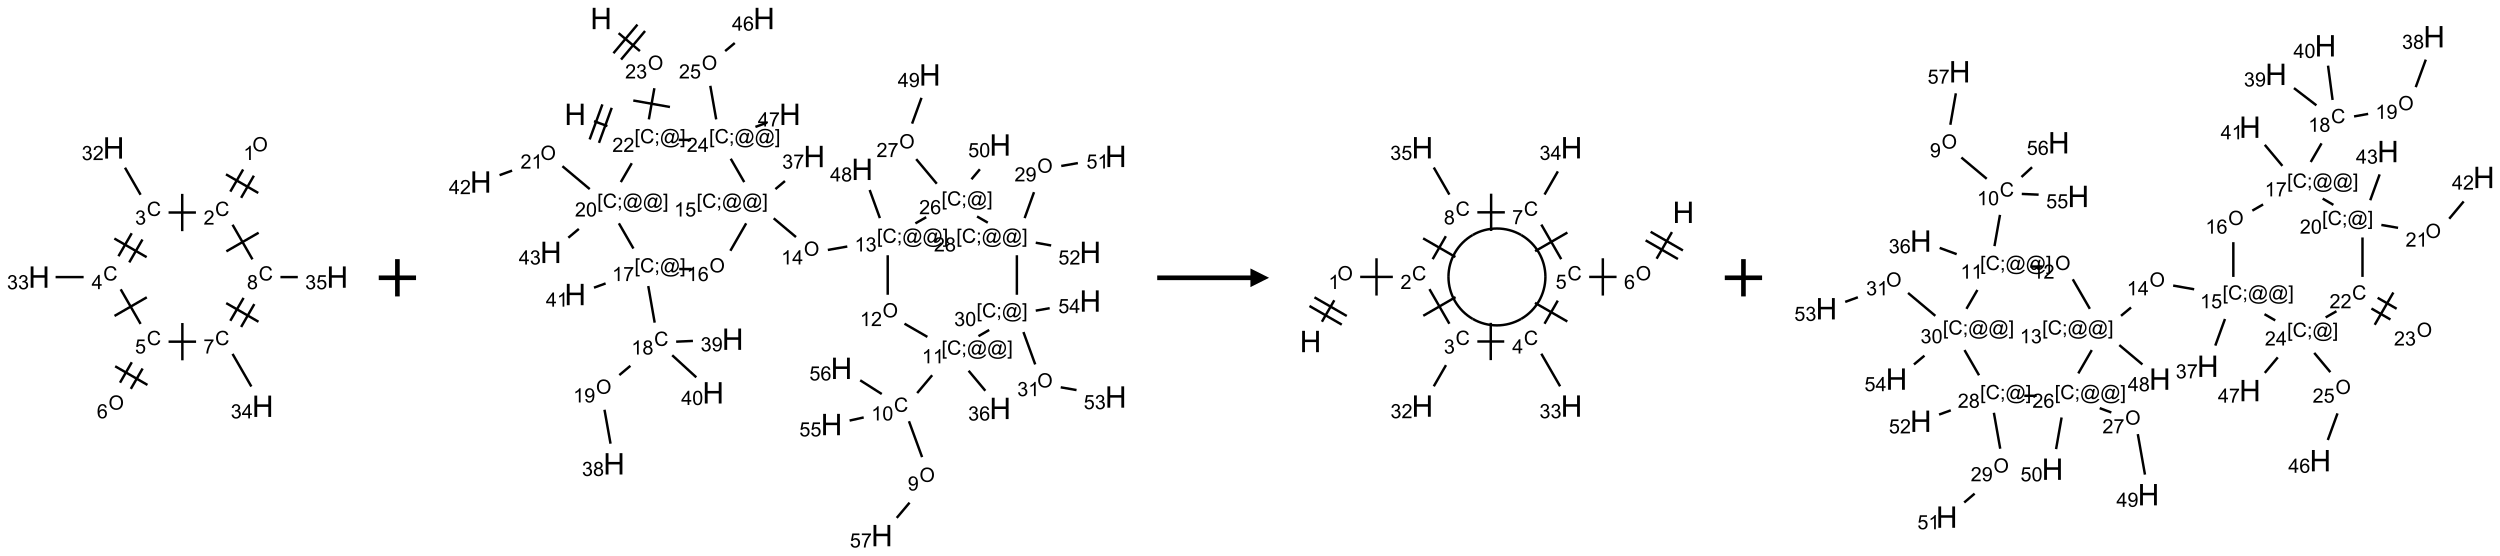 <?xml version="1.0" encoding="UTF-8"?>
<svg xmlns="http://www.w3.org/2000/svg" xmlns:xlink="http://www.w3.org/1999/xlink" width="1341" height="298" viewBox="0 0 1341 298">
<defs>
<g>
<g id="glyph-0-0">
<path d="M 1.332 0 L 1.332 -6.668 L 6.668 -6.668 L 6.668 0 Z M 1.5 -0.168 L 6.5 -0.168 L 6.5 -6.5 L 1.5 -6.5 Z M 1.5 -0.168 "/>
</g>
<g id="glyph-0-1">
<path d="M 0.516 -3.719 C 0.516 -4.984 0.855 -5.977 1.535 -6.695 C 2.215 -7.414 3.094 -7.77 4.172 -7.77 C 4.875 -7.77 5.512 -7.602 6.078 -7.266 C 6.645 -6.93 7.074 -6.461 7.371 -5.855 C 7.668 -5.254 7.816 -4.57 7.816 -3.809 C 7.816 -3.035 7.66 -2.34 7.348 -1.73 C 7.035 -1.117 6.594 -0.656 6.02 -0.34 C 5.449 -0.027 4.828 0.129 4.168 0.129 C 3.449 0.129 2.805 -0.043 2.238 -0.391 C 1.672 -0.738 1.246 -1.211 0.953 -1.812 C 0.66 -2.414 0.516 -3.047 0.516 -3.719 Z M 1.559 -3.703 C 1.559 -2.781 1.805 -2.059 2.301 -1.527 C 2.793 -1 3.414 -0.734 4.16 -0.734 C 4.922 -0.734 5.547 -1 6.039 -1.535 C 6.531 -2.07 6.777 -2.828 6.777 -3.812 C 6.777 -4.434 6.672 -4.977 6.461 -5.441 C 6.25 -5.902 5.945 -6.262 5.539 -6.52 C 5.133 -6.773 4.68 -6.902 4.176 -6.902 C 3.461 -6.902 2.848 -6.656 2.332 -6.164 C 1.816 -5.672 1.559 -4.852 1.559 -3.703 Z M 1.559 -3.703 "/>
</g>
<g id="glyph-0-2">
<path d="M 3.973 0 L 3.035 0 L 3.035 -5.973 C 2.809 -5.758 2.516 -5.543 2.148 -5.328 C 1.781 -5.113 1.453 -4.953 1.16 -4.844 L 1.16 -5.75 C 1.684 -5.996 2.145 -6.297 2.535 -6.645 C 2.93 -6.996 3.207 -7.336 3.371 -7.668 L 3.973 -7.668 Z M 3.973 0 "/>
</g>
<g id="glyph-0-3">
<path d="M 6.27 -2.676 L 7.281 -2.422 C 7.07 -1.594 6.688 -0.961 6.137 -0.523 C 5.586 -0.086 4.914 0.129 4.121 0.129 C 3.297 0.129 2.629 -0.039 2.113 -0.371 C 1.598 -0.707 1.203 -1.191 0.934 -1.828 C 0.664 -2.465 0.531 -3.145 0.531 -3.875 C 0.531 -4.672 0.684 -5.363 0.988 -5.957 C 1.293 -6.547 1.723 -6.996 2.285 -7.305 C 2.844 -7.613 3.461 -7.766 4.137 -7.766 C 4.898 -7.766 5.543 -7.57 6.062 -7.184 C 6.582 -6.793 6.945 -6.246 7.152 -5.543 L 6.156 -5.309 C 5.98 -5.863 5.723 -6.266 5.387 -6.52 C 5.051 -6.773 4.625 -6.902 4.113 -6.902 C 3.527 -6.902 3.039 -6.762 2.645 -6.48 C 2.25 -6.199 1.973 -5.82 1.812 -5.348 C 1.652 -4.871 1.574 -4.383 1.574 -3.879 C 1.574 -3.23 1.668 -2.664 1.855 -2.18 C 2.047 -1.695 2.34 -1.332 2.738 -1.094 C 3.137 -0.855 3.57 -0.734 4.035 -0.734 C 4.602 -0.734 5.082 -0.898 5.473 -1.223 C 5.867 -1.551 6.133 -2.035 6.27 -2.676 Z M 6.27 -2.676 "/>
</g>
<g id="glyph-0-4">
<path d="M 5.371 -0.902 L 5.371 0 L 0.324 0 C 0.316 -0.227 0.352 -0.441 0.434 -0.652 C 0.562 -0.996 0.766 -1.332 1.051 -1.668 C 1.332 -2 1.742 -2.387 2.277 -2.824 C 3.105 -3.504 3.668 -4.043 3.957 -4.441 C 4.25 -4.84 4.395 -5.215 4.395 -5.566 C 4.395 -5.938 4.262 -6.254 3.996 -6.508 C 3.73 -6.762 3.387 -6.891 2.957 -6.891 C 2.508 -6.891 2.145 -6.754 1.875 -6.484 C 1.605 -6.215 1.469 -5.84 1.465 -5.359 L 0.5 -5.457 C 0.566 -6.176 0.812 -6.727 1.246 -7.102 C 1.676 -7.477 2.254 -7.668 2.98 -7.668 C 3.711 -7.668 4.293 -7.465 4.719 -7.059 C 5.145 -6.652 5.359 -6.148 5.359 -5.547 C 5.359 -5.242 5.297 -4.941 5.172 -4.645 C 5.047 -4.352 4.84 -4.039 4.551 -3.715 C 4.262 -3.387 3.777 -2.938 3.105 -2.371 C 2.543 -1.898 2.18 -1.578 2.02 -1.41 C 1.859 -1.242 1.73 -1.07 1.625 -0.902 Z M 5.371 -0.902 "/>
</g>
<g id="glyph-0-5">
<path d="M 0.449 -2.016 L 1.387 -2.141 C 1.492 -1.609 1.676 -1.227 1.934 -0.992 C 2.191 -0.758 2.508 -0.641 2.879 -0.641 C 3.32 -0.641 3.695 -0.793 3.996 -1.098 C 4.301 -1.402 4.453 -1.781 4.453 -2.234 C 4.453 -2.664 4.312 -3.02 4.031 -3.301 C 3.75 -3.578 3.391 -3.719 2.957 -3.719 C 2.781 -3.719 2.562 -3.684 2.297 -3.613 L 2.402 -4.438 C 2.465 -4.43 2.516 -4.426 2.551 -4.426 C 2.949 -4.426 3.312 -4.531 3.629 -4.738 C 3.949 -4.949 4.109 -5.27 4.109 -5.703 C 4.109 -6.047 3.992 -6.332 3.762 -6.559 C 3.527 -6.785 3.227 -6.895 2.859 -6.895 C 2.496 -6.895 2.191 -6.781 1.949 -6.551 C 1.707 -6.324 1.547 -5.98 1.48 -5.52 L 0.543 -5.688 C 0.656 -6.316 0.918 -6.805 1.324 -7.148 C 1.73 -7.492 2.234 -7.668 2.84 -7.668 C 3.254 -7.668 3.641 -7.578 3.988 -7.398 C 4.34 -7.219 4.609 -6.977 4.793 -6.668 C 4.98 -6.359 5.074 -6.031 5.074 -5.684 C 5.074 -5.352 4.984 -5.051 4.809 -4.781 C 4.629 -4.512 4.367 -4.297 4.02 -4.137 C 4.473 -4.031 4.824 -3.816 5.074 -3.488 C 5.324 -3.16 5.449 -2.75 5.449 -2.254 C 5.449 -1.59 5.203 -1.023 4.719 -0.559 C 4.234 -0.098 3.617 0.137 2.875 0.137 C 2.203 0.137 1.648 -0.062 1.207 -0.465 C 0.762 -0.863 0.512 -1.379 0.449 -2.016 Z M 0.449 -2.016 "/>
</g>
<g id="glyph-0-6">
<path d="M 3.449 0 L 3.449 -1.828 L 0.137 -1.828 L 0.137 -2.688 L 3.621 -7.637 L 4.387 -7.637 L 4.387 -2.688 L 5.418 -2.688 L 5.418 -1.828 L 4.387 -1.828 L 4.387 0 Z M 3.449 -2.688 L 3.449 -6.129 L 1.059 -2.688 Z M 3.449 -2.688 "/>
</g>
<g id="glyph-0-7">
<path d="M 0.441 -2 L 1.426 -2.082 C 1.5 -1.605 1.668 -1.242 1.934 -1.004 C 2.199 -0.762 2.52 -0.641 2.895 -0.641 C 3.348 -0.641 3.73 -0.812 4.043 -1.152 C 4.355 -1.492 4.512 -1.941 4.512 -2.504 C 4.512 -3.039 4.359 -3.461 4.059 -3.77 C 3.758 -4.078 3.367 -4.234 2.879 -4.234 C 2.578 -4.234 2.305 -4.164 2.062 -4.027 C 1.82 -3.891 1.629 -3.715 1.488 -3.496 L 0.609 -3.609 L 1.348 -7.531 L 5.145 -7.531 L 5.145 -6.637 L 2.098 -6.637 L 1.688 -4.582 C 2.145 -4.902 2.625 -5.062 3.129 -5.062 C 3.797 -5.062 4.359 -4.832 4.816 -4.371 C 5.277 -3.91 5.504 -3.312 5.504 -2.59 C 5.504 -1.898 5.305 -1.301 4.902 -0.797 C 4.41 -0.18 3.742 0.129 2.895 0.129 C 2.199 0.129 1.633 -0.062 1.195 -0.453 C 0.758 -0.844 0.504 -1.359 0.441 -2 Z M 0.441 -2 "/>
</g>
<g id="glyph-0-8">
<path d="M 5.309 -5.766 L 4.375 -5.691 C 4.293 -6.059 4.172 -6.328 4.02 -6.496 C 3.766 -6.762 3.453 -6.895 3.082 -6.895 C 2.785 -6.895 2.523 -6.812 2.297 -6.645 C 2 -6.43 1.77 -6.117 1.598 -5.703 C 1.43 -5.289 1.34 -4.703 1.332 -3.938 C 1.559 -4.281 1.836 -4.535 2.16 -4.703 C 2.488 -4.871 2.828 -4.953 3.188 -4.953 C 3.812 -4.953 4.344 -4.723 4.785 -4.262 C 5.223 -3.801 5.441 -3.207 5.441 -2.48 C 5.441 -2 5.34 -1.555 5.133 -1.145 C 4.926 -0.73 4.641 -0.418 4.281 -0.199 C 3.922 0.02 3.512 0.129 3.051 0.129 C 2.27 0.129 1.633 -0.156 1.141 -0.73 C 0.648 -1.305 0.402 -2.254 0.402 -3.574 C 0.402 -5.051 0.672 -6.121 1.219 -6.793 C 1.695 -7.375 2.336 -7.668 3.141 -7.668 C 3.742 -7.668 4.234 -7.5 4.617 -7.16 C 5 -6.824 5.23 -6.359 5.309 -5.766 Z M 1.48 -2.473 C 1.48 -2.152 1.547 -1.844 1.684 -1.547 C 1.82 -1.25 2.016 -1.027 2.262 -0.871 C 2.508 -0.719 2.766 -0.641 3.035 -0.641 C 3.434 -0.641 3.773 -0.801 4.059 -1.121 C 4.344 -1.441 4.484 -1.875 4.484 -2.422 C 4.484 -2.949 4.344 -3.367 4.062 -3.668 C 3.781 -3.973 3.426 -4.125 3 -4.125 C 2.578 -4.125 2.219 -3.973 1.922 -3.668 C 1.625 -3.363 1.48 -2.969 1.48 -2.473 Z M 1.48 -2.473 "/>
</g>
<g id="glyph-0-9">
<path d="M 0.504 -6.637 L 0.504 -7.535 L 5.449 -7.535 L 5.449 -6.809 C 4.961 -6.289 4.48 -5.602 4.004 -4.746 C 3.527 -3.887 3.156 -3.004 2.895 -2.098 C 2.707 -1.461 2.59 -0.762 2.535 0 L 1.574 0 C 1.582 -0.602 1.703 -1.328 1.926 -2.176 C 2.152 -3.027 2.477 -3.848 2.898 -4.637 C 3.32 -5.426 3.77 -6.094 4.246 -6.637 Z M 0.504 -6.637 "/>
</g>
<g id="glyph-0-10">
<path d="M 1.887 -4.141 C 1.496 -4.281 1.207 -4.484 1.02 -4.75 C 0.832 -5.016 0.738 -5.328 0.738 -5.699 C 0.738 -6.254 0.938 -6.719 1.34 -7.098 C 1.738 -7.477 2.27 -7.668 2.934 -7.668 C 3.598 -7.668 4.137 -7.473 4.543 -7.086 C 4.949 -6.699 5.152 -6.227 5.152 -5.672 C 5.152 -5.316 5.059 -5.008 4.871 -4.746 C 4.688 -4.484 4.406 -4.281 4.027 -4.141 C 4.496 -3.988 4.852 -3.742 5.098 -3.402 C 5.34 -3.062 5.465 -2.656 5.465 -2.184 C 5.465 -1.531 5.234 -0.98 4.77 -0.535 C 4.309 -0.09 3.703 0.129 2.949 0.129 C 2.195 0.129 1.586 -0.094 1.125 -0.539 C 0.664 -0.984 0.434 -1.543 0.434 -2.207 C 0.434 -2.703 0.559 -3.121 0.809 -3.457 C 1.062 -3.793 1.422 -4.02 1.887 -4.141 Z M 1.699 -5.73 C 1.699 -5.367 1.812 -5.074 2.047 -4.844 C 2.281 -4.613 2.582 -4.5 2.953 -4.5 C 3.312 -4.5 3.609 -4.613 3.84 -4.84 C 4.07 -5.066 4.188 -5.348 4.188 -5.676 C 4.188 -6.02 4.07 -6.309 3.832 -6.543 C 3.594 -6.777 3.297 -6.895 2.941 -6.895 C 2.586 -6.895 2.289 -6.781 2.051 -6.551 C 1.816 -6.324 1.699 -6.047 1.699 -5.73 Z M 1.395 -2.203 C 1.395 -1.938 1.461 -1.676 1.586 -1.426 C 1.711 -1.176 1.902 -0.984 2.152 -0.848 C 2.402 -0.711 2.672 -0.641 2.957 -0.641 C 3.406 -0.641 3.777 -0.785 4.066 -1.074 C 4.359 -1.363 4.504 -1.727 4.504 -2.172 C 4.504 -2.625 4.355 -2.996 4.055 -3.293 C 3.754 -3.586 3.379 -3.734 2.926 -3.734 C 2.484 -3.734 2.121 -3.59 1.832 -3.297 C 1.543 -3.004 1.395 -2.641 1.395 -2.203 Z M 1.395 -2.203 "/>
</g>
<g id="glyph-0-11">
<path d="M 0.723 2.121 L 0.723 -7.637 L 2.793 -7.637 L 2.793 -6.859 L 1.66 -6.859 L 1.66 1.344 L 2.793 1.344 L 2.793 2.121 Z M 0.723 2.121 "/>
</g>
<g id="glyph-0-12">
<path d="M 0.949 -4.465 L 0.949 -5.531 L 2.016 -5.531 L 2.016 -4.465 Z M 0.949 0 L 0.949 -1.066 L 2.016 -1.066 L 2.016 0 C 2.016 0.391 1.945 0.711 1.809 0.949 C 1.668 1.191 1.449 1.379 1.145 1.512 L 0.887 1.109 C 1.082 1.023 1.23 0.895 1.324 0.727 C 1.418 0.559 1.469 0.316 1.48 0 Z M 0.949 0 "/>
</g>
<g id="glyph-0-13">
<path d="M 6.047 -0.848 C 5.82 -0.59 5.57 -0.379 5.289 -0.223 C 5.008 -0.062 4.73 0.016 4.449 0.016 C 4.141 0.016 3.84 -0.074 3.547 -0.254 C 3.254 -0.434 3.02 -0.715 2.836 -1.09 C 2.652 -1.465 2.562 -1.875 2.562 -2.324 C 2.562 -2.875 2.703 -3.43 2.988 -3.98 C 3.27 -4.535 3.621 -4.953 4.043 -5.23 C 4.461 -5.508 4.871 -5.645 5.266 -5.645 C 5.566 -5.645 5.855 -5.566 6.129 -5.41 C 6.402 -5.25 6.641 -5.012 6.84 -4.688 L 7.016 -5.496 L 7.949 -5.496 L 7.199 -2 C 7.094 -1.516 7.043 -1.246 7.043 -1.191 C 7.043 -1.098 7.078 -1.02 7.148 -0.949 C 7.219 -0.883 7.305 -0.848 7.406 -0.848 C 7.59 -0.848 7.832 -0.953 8.129 -1.168 C 8.527 -1.445 8.84 -1.816 9.07 -2.285 C 9.301 -2.75 9.418 -3.234 9.418 -3.73 C 9.418 -4.309 9.27 -4.852 8.973 -5.355 C 8.676 -5.859 8.23 -6.262 7.645 -6.562 C 7.055 -6.863 6.406 -7.016 5.691 -7.016 C 4.879 -7.016 4.137 -6.824 3.465 -6.445 C 2.793 -6.066 2.273 -5.52 1.902 -4.809 C 1.535 -4.098 1.348 -3.34 1.348 -2.527 C 1.348 -1.676 1.535 -0.941 1.902 -0.328 C 2.273 0.285 2.809 0.742 3.508 1.035 C 4.207 1.328 4.984 1.473 5.832 1.473 C 6.742 1.473 7.504 1.32 8.121 1.016 C 8.734 0.711 9.195 0.34 9.5 -0.098 L 10.441 -0.098 C 10.266 0.266 9.961 0.637 9.531 1.016 C 9.102 1.395 8.59 1.695 7.996 1.914 C 7.402 2.133 6.688 2.246 5.848 2.246 C 5.078 2.246 4.367 2.145 3.715 1.949 C 3.066 1.75 2.512 1.453 2.051 1.055 C 1.594 0.656 1.25 0.199 1.016 -0.316 C 0.723 -0.973 0.578 -1.684 0.578 -2.441 C 0.578 -3.289 0.75 -4.098 1.098 -4.863 C 1.523 -5.805 2.125 -6.527 2.902 -7.027 C 3.684 -7.527 4.629 -7.777 5.738 -7.777 C 6.602 -7.777 7.375 -7.602 8.059 -7.246 C 8.746 -6.895 9.285 -6.371 9.684 -5.672 C 10.02 -5.07 10.188 -4.418 10.188 -3.715 C 10.188 -2.707 9.832 -1.812 9.125 -1.031 C 8.492 -0.328 7.801 0.02 7.051 0.02 C 6.812 0.02 6.617 -0.016 6.473 -0.09 C 6.324 -0.16 6.215 -0.266 6.145 -0.402 C 6.102 -0.488 6.066 -0.637 6.047 -0.848 Z M 3.527 -2.262 C 3.527 -1.785 3.641 -1.414 3.863 -1.152 C 4.09 -0.887 4.348 -0.754 4.641 -0.754 C 4.836 -0.754 5.039 -0.812 5.254 -0.93 C 5.469 -1.047 5.676 -1.219 5.871 -1.449 C 6.066 -1.676 6.23 -1.969 6.355 -2.32 C 6.48 -2.672 6.543 -3.027 6.543 -3.379 C 6.543 -3.852 6.426 -4.219 6.191 -4.48 C 5.957 -4.738 5.672 -4.871 5.332 -4.871 C 5.109 -4.871 4.902 -4.812 4.707 -4.699 C 4.512 -4.586 4.32 -4.406 4.137 -4.156 C 3.953 -3.906 3.805 -3.602 3.691 -3.246 C 3.582 -2.887 3.527 -2.559 3.527 -2.262 Z M 3.527 -2.262 "/>
</g>
<g id="glyph-0-14">
<path d="M 2.27 2.121 L 0.203 2.121 L 0.203 1.344 L 1.332 1.344 L 1.332 -6.859 L 0.203 -6.859 L 0.203 -7.637 L 2.27 -7.637 Z M 2.27 2.121 "/>
</g>
<g id="glyph-0-15">
<path d="M 0.441 -3.766 C 0.441 -4.668 0.535 -5.395 0.723 -5.945 C 0.906 -6.496 1.184 -6.922 1.551 -7.219 C 1.918 -7.516 2.375 -7.668 2.934 -7.668 C 3.344 -7.668 3.703 -7.586 4.012 -7.418 C 4.32 -7.254 4.574 -7.016 4.777 -6.707 C 4.977 -6.395 5.137 -6.016 5.25 -5.57 C 5.363 -5.125 5.422 -4.523 5.422 -3.766 C 5.422 -2.871 5.328 -2.148 5.145 -1.598 C 4.961 -1.047 4.688 -0.621 4.32 -0.32 C 3.953 -0.02 3.492 0.129 2.934 0.129 C 2.195 0.129 1.617 -0.133 1.199 -0.66 C 0.695 -1.297 0.441 -2.332 0.441 -3.766 Z M 1.406 -3.766 C 1.406 -2.512 1.555 -1.68 1.848 -1.262 C 2.141 -0.848 2.5 -0.641 2.934 -0.641 C 3.363 -0.641 3.727 -0.848 4.02 -1.266 C 4.312 -1.684 4.457 -2.516 4.457 -3.766 C 4.457 -5.023 4.312 -5.859 4.02 -6.27 C 3.727 -6.684 3.359 -6.891 2.922 -6.891 C 2.492 -6.891 2.148 -6.707 1.891 -6.344 C 1.566 -5.879 1.406 -5.02 1.406 -3.766 Z M 1.406 -3.766 "/>
</g>
<g id="glyph-0-16">
<path d="M 0.582 -1.766 L 1.484 -1.848 C 1.562 -1.426 1.707 -1.117 1.922 -0.926 C 2.137 -0.734 2.414 -0.641 2.75 -0.641 C 3.039 -0.641 3.289 -0.707 3.508 -0.84 C 3.727 -0.973 3.902 -1.148 4.043 -1.367 C 4.18 -1.586 4.297 -1.887 4.391 -2.262 C 4.484 -2.637 4.531 -3.016 4.531 -3.406 C 4.531 -3.449 4.531 -3.512 4.527 -3.594 C 4.34 -3.297 4.082 -3.055 3.758 -2.867 C 3.434 -2.68 3.082 -2.59 2.703 -2.59 C 2.07 -2.59 1.535 -2.816 1.098 -3.277 C 0.66 -3.734 0.441 -4.34 0.441 -5.09 C 0.441 -5.863 0.672 -6.484 1.129 -6.957 C 1.586 -7.43 2.156 -7.668 2.844 -7.668 C 3.34 -7.668 3.793 -7.531 4.207 -7.266 C 4.617 -7 4.93 -6.617 5.145 -6.121 C 5.355 -5.629 5.465 -4.91 5.465 -3.973 C 5.465 -2.996 5.359 -2.223 5.145 -1.645 C 4.934 -1.066 4.617 -0.625 4.199 -0.324 C 3.781 -0.02 3.293 0.129 2.73 0.129 C 2.133 0.129 1.645 -0.035 1.266 -0.367 C 0.887 -0.699 0.66 -1.164 0.582 -1.766 Z M 4.422 -5.137 C 4.422 -5.676 4.277 -6.102 3.992 -6.418 C 3.707 -6.734 3.359 -6.891 2.957 -6.891 C 2.543 -6.891 2.18 -6.719 1.871 -6.379 C 1.562 -6.039 1.406 -5.598 1.406 -5.059 C 1.406 -4.57 1.555 -4.176 1.848 -3.871 C 2.141 -3.566 2.5 -3.418 2.934 -3.418 C 3.367 -3.418 3.723 -3.57 4.004 -3.871 C 4.281 -4.176 4.422 -4.598 4.422 -5.137 Z M 4.422 -5.137 "/>
</g>
<g id="glyph-1-0">
<path d="M 2 0 L 2 -10 L 10 -10 L 10 0 Z M 2.25 -0.25 L 9.75 -0.25 L 9.75 -9.75 L 2.25 -9.75 Z M 2.25 -0.25 "/>
</g>
<g id="glyph-1-1">
<path d="M 1.281 0 L 1.281 -11.453 L 2.797 -11.453 L 2.797 -6.75 L 8.75 -6.75 L 8.75 -11.453 L 10.266 -11.453 L 10.266 0 L 8.75 0 L 8.75 -5.398 L 2.797 -5.398 L 2.797 0 Z M 1.281 0 "/>
</g>
</g>
</defs>
<path fill="none" stroke-width="0.033" stroke-linecap="butt" stroke-linejoin="miter" stroke="rgb(0%, 0%, 0%)" stroke-opacity="1" stroke-miterlimit="10" d="M 2.737 0.289 L 2.565 0.586 " transform="matrix(40, 0, 0, 40, 20.939, 79.352)"/>
<path fill="none" stroke-width="0.033" stroke-linecap="butt" stroke-linejoin="miter" stroke="rgb(0%, 0%, 0%)" stroke-opacity="1" stroke-miterlimit="10" d="M 2.881 0.372 L 2.71 0.669 " transform="matrix(40, 0, 0, 40, 20.939, 79.352)"/>
<path fill="none" stroke-width="0.033" stroke-linecap="butt" stroke-linejoin="miter" stroke="rgb(0%, 0%, 0%)" stroke-opacity="1" stroke-miterlimit="10" d="M 2.507 0.354 L 2.94 0.604 " transform="matrix(40, 0, 0, 40, 20.939, 79.352)"/>
<path fill="none" stroke-width="0.033" stroke-linecap="butt" stroke-linejoin="miter" stroke="rgb(0%, 0%, 0%)" stroke-opacity="1" stroke-miterlimit="10" d="M 2.104 0.866 L 1.737 0.866 " transform="matrix(40, 0, 0, 40, 20.939, 79.352)"/>
<path fill="none" stroke-width="0.033" stroke-linecap="butt" stroke-linejoin="miter" stroke="rgb(0%, 0%, 0%)" stroke-opacity="1" stroke-miterlimit="10" d="M 1.92 0.616 L 1.92 1.116 " transform="matrix(40, 0, 0, 40, 20.939, 79.352)"/>
<path fill="none" stroke-width="0.033" stroke-linecap="butt" stroke-linejoin="miter" stroke="rgb(0%, 0%, 0%)" stroke-opacity="1" stroke-miterlimit="10" d="M 1.362 0.628 L 1.153 0.265 " transform="matrix(40, 0, 0, 40, 20.939, 79.352)"/>
<path fill="none" stroke-width="0.033" stroke-linecap="butt" stroke-linejoin="miter" stroke="rgb(0%, 0%, 0%)" stroke-opacity="1" stroke-miterlimit="10" d="M 1.243 1.144 L 1.065 1.452 " transform="matrix(40, 0, 0, 40, 20.939, 79.352)"/>
<path fill="none" stroke-width="0.033" stroke-linecap="butt" stroke-linejoin="miter" stroke="rgb(0%, 0%, 0%)" stroke-opacity="1" stroke-miterlimit="10" d="M 1.387 1.228 L 1.21 1.535 " transform="matrix(40, 0, 0, 40, 20.939, 79.352)"/>
<path fill="none" stroke-width="0.033" stroke-linecap="butt" stroke-linejoin="miter" stroke="rgb(0%, 0%, 0%)" stroke-opacity="1" stroke-miterlimit="10" d="M 1.01 1.215 L 1.443 1.465 " transform="matrix(40, 0, 0, 40, 20.939, 79.352)"/>
<path fill="none" stroke-width="0.033" stroke-linecap="butt" stroke-linejoin="miter" stroke="rgb(0%, 0%, 0%)" stroke-opacity="1" stroke-miterlimit="10" d="M 0.598 1.732 L 0.222 1.732 " transform="matrix(40, 0, 0, 40, 20.939, 79.352)"/>
<path fill="none" stroke-width="0.033" stroke-linecap="butt" stroke-linejoin="miter" stroke="rgb(0%, 0%, 0%)" stroke-opacity="1" stroke-miterlimit="10" d="M 1.095 1.896 L 1.362 2.36 " transform="matrix(40, 0, 0, 40, 20.939, 79.352)"/>
<path fill="none" stroke-width="0.033" stroke-linecap="butt" stroke-linejoin="miter" stroke="rgb(0%, 0%, 0%)" stroke-opacity="1" stroke-miterlimit="10" d="M 1.012 2.253 L 1.445 2.003 " transform="matrix(40, 0, 0, 40, 20.939, 79.352)"/>
<path fill="none" stroke-width="0.033" stroke-linecap="butt" stroke-linejoin="miter" stroke="rgb(0%, 0%, 0%)" stroke-opacity="1" stroke-miterlimit="10" d="M 1.244 2.874 L 1.086 3.148 " transform="matrix(40, 0, 0, 40, 20.939, 79.352)"/>
<path fill="none" stroke-width="0.033" stroke-linecap="butt" stroke-linejoin="miter" stroke="rgb(0%, 0%, 0%)" stroke-opacity="1" stroke-miterlimit="10" d="M 1.389 2.958 L 1.231 3.231 " transform="matrix(40, 0, 0, 40, 20.939, 79.352)"/>
<path fill="none" stroke-width="0.033" stroke-linecap="butt" stroke-linejoin="miter" stroke="rgb(0%, 0%, 0%)" stroke-opacity="1" stroke-miterlimit="10" d="M 1.021 2.928 L 1.454 3.178 " transform="matrix(40, 0, 0, 40, 20.939, 79.352)"/>
<path fill="none" stroke-width="0.033" stroke-linecap="butt" stroke-linejoin="miter" stroke="rgb(0%, 0%, 0%)" stroke-opacity="1" stroke-miterlimit="10" d="M 1.737 2.598 L 2.106 2.598 " transform="matrix(40, 0, 0, 40, 20.939, 79.352)"/>
<path fill="none" stroke-width="0.033" stroke-linecap="butt" stroke-linejoin="miter" stroke="rgb(0%, 0%, 0%)" stroke-opacity="1" stroke-miterlimit="10" d="M 1.922 2.848 L 1.922 2.348 " transform="matrix(40, 0, 0, 40, 20.939, 79.352)"/>
<path fill="none" stroke-width="0.033" stroke-linecap="butt" stroke-linejoin="miter" stroke="rgb(0%, 0%, 0%)" stroke-opacity="1" stroke-miterlimit="10" d="M 2.595 2.762 L 2.847 3.199 " transform="matrix(40, 0, 0, 40, 20.939, 79.352)"/>
<path fill="none" stroke-width="0.033" stroke-linecap="butt" stroke-linejoin="miter" stroke="rgb(0%, 0%, 0%)" stroke-opacity="1" stroke-miterlimit="10" d="M 2.71 2.401 L 2.887 2.094 " transform="matrix(40, 0, 0, 40, 20.939, 79.352)"/>
<path fill="none" stroke-width="0.033" stroke-linecap="butt" stroke-linejoin="miter" stroke="rgb(0%, 0%, 0%)" stroke-opacity="1" stroke-miterlimit="10" d="M 2.565 2.318 L 2.743 2.011 " transform="matrix(40, 0, 0, 40, 20.939, 79.352)"/>
<path fill="none" stroke-width="0.033" stroke-linecap="butt" stroke-linejoin="miter" stroke="rgb(0%, 0%, 0%)" stroke-opacity="1" stroke-miterlimit="10" d="M 2.943 2.331 L 2.51 2.081 " transform="matrix(40, 0, 0, 40, 20.939, 79.352)"/>
<path fill="none" stroke-width="0.033" stroke-linecap="butt" stroke-linejoin="miter" stroke="rgb(0%, 0%, 0%)" stroke-opacity="1" stroke-miterlimit="10" d="M 2.862 1.494 L 2.595 1.03 " transform="matrix(40, 0, 0, 40, 20.939, 79.352)"/>
<path fill="none" stroke-width="0.033" stroke-linecap="butt" stroke-linejoin="miter" stroke="rgb(0%, 0%, 0%)" stroke-opacity="1" stroke-miterlimit="10" d="M 2.945 1.137 L 2.512 1.387 " transform="matrix(40, 0, 0, 40, 20.939, 79.352)"/>
<path fill="none" stroke-width="0.033" stroke-linecap="butt" stroke-linejoin="miter" stroke="rgb(0%, 0%, 0%)" stroke-opacity="1" stroke-miterlimit="10" d="M 3.237 1.732 L 3.47 1.732 " transform="matrix(40, 0, 0, 40, 20.939, 79.352)"/>
<g fill="rgb(0%, 0%, 0%)" fill-opacity="1">
<use xlink:href="#glyph-0-1" x="135.363" y="81.199"/>
</g>
<g fill="rgb(0%, 0%, 0%)" fill-opacity="1">
<use xlink:href="#glyph-0-2" x="130.566" y="85.832"/>
</g>
<g fill="rgb(0%, 0%, 0%)" fill-opacity="1">
<use xlink:href="#glyph-0-3" x="115.348" y="115.836"/>
</g>
<g fill="rgb(0%, 0%, 0%)" fill-opacity="1">
<use xlink:href="#glyph-0-4" x="109.176" y="120.473"/>
</g>
<g fill="rgb(0%, 0%, 0%)" fill-opacity="1">
<use xlink:href="#glyph-0-3" x="78.723" y="115.836"/>
</g>
<g fill="rgb(0%, 0%, 0%)" fill-opacity="1">
<use xlink:href="#glyph-0-5" x="72.469" y="120.473"/>
</g>
<g fill="rgb(0%, 0%, 0%)" fill-opacity="1">
<use xlink:href="#glyph-1-1" x="55.168" y="85.078"/>
</g>
<g fill="rgb(0%, 0%, 0%)" fill-opacity="1">
<use xlink:href="#glyph-0-5" x="43.812" y="85.871"/>
<use xlink:href="#glyph-0-4" x="49.745" y="85.871"/>
</g>
<g fill="rgb(0%, 0%, 0%)" fill-opacity="1">
<use xlink:href="#glyph-0-3" x="55.348" y="150.477"/>
</g>
<g fill="rgb(0%, 0%, 0%)" fill-opacity="1">
<use xlink:href="#glyph-0-6" x="49.125" y="155.082"/>
</g>
<g fill="rgb(0%, 0%, 0%)" fill-opacity="1">
<use xlink:href="#glyph-1-1" x="15.168" y="154.359"/>
</g>
<g fill="rgb(0%, 0%, 0%)" fill-opacity="1">
<use xlink:href="#glyph-0-5" x="3.734" y="155.152"/>
<use xlink:href="#glyph-0-5" x="9.667" y="155.152"/>
</g>
<g fill="rgb(0%, 0%, 0%)" fill-opacity="1">
<use xlink:href="#glyph-0-3" x="78.723" y="185.121"/>
</g>
<g fill="rgb(0%, 0%, 0%)" fill-opacity="1">
<use xlink:href="#glyph-0-7" x="72.41" y="189.621"/>
</g>
<g fill="rgb(0%, 0%, 0%)" fill-opacity="1">
<use xlink:href="#glyph-0-1" x="58.184" y="219.766"/>
</g>
<g fill="rgb(0%, 0%, 0%)" fill-opacity="1">
<use xlink:href="#glyph-0-8" x="51.922" y="224.395"/>
</g>
<g fill="rgb(0%, 0%, 0%)" fill-opacity="1">
<use xlink:href="#glyph-0-3" x="115.348" y="185.121"/>
</g>
<g fill="rgb(0%, 0%, 0%)" fill-opacity="1">
<use xlink:href="#glyph-0-9" x="109.094" y="189.625"/>
</g>
<g fill="rgb(0%, 0%, 0%)" fill-opacity="1">
<use xlink:href="#glyph-1-1" x="135.168" y="223.645"/>
</g>
<g fill="rgb(0%, 0%, 0%)" fill-opacity="1">
<use xlink:href="#glyph-0-5" x="123.766" y="224.434"/>
<use xlink:href="#glyph-0-6" x="129.698" y="224.434"/>
</g>
<g fill="rgb(0%, 0%, 0%)" fill-opacity="1">
<use xlink:href="#glyph-0-3" x="138.723" y="150.477"/>
</g>
<g fill="rgb(0%, 0%, 0%)" fill-opacity="1">
<use xlink:href="#glyph-0-10" x="132.453" y="155.113"/>
</g>
<g fill="rgb(0%, 0%, 0%)" fill-opacity="1">
<use xlink:href="#glyph-1-1" x="175.168" y="154.359"/>
</g>
<g fill="rgb(0%, 0%, 0%)" fill-opacity="1">
<use xlink:href="#glyph-0-5" x="163.676" y="155.152"/>
<use xlink:href="#glyph-0-7" x="169.608" y="155.152"/>
</g>
<path fill="none" stroke-width="0.062" stroke-linecap="butt" stroke-linejoin="miter" stroke="rgb(0%, 0%, 0%)" stroke-opacity="1" stroke-miterlimit="10" d="M -0 0 L 0.5 0 M 0.25 -0.25 L 0.25 0.25 " transform="matrix(40, 0, 0, 40, 203.162, 149)"/>
<path fill="none" stroke-width="0.033" stroke-linecap="butt" stroke-linejoin="miter" stroke="rgb(0%, 0%, 0%)" stroke-opacity="1" stroke-miterlimit="10" d="M 1.519 1.377 L 1.698 1.443 " transform="matrix(40, 0, 0, 40, 257.889, 9.912)"/>
<path fill="none" stroke-width="0.033" stroke-linecap="butt" stroke-linejoin="miter" stroke="rgb(0%, 0%, 0%)" stroke-opacity="1" stroke-miterlimit="10" d="M 1.585 1.668 L 1.756 1.198 " transform="matrix(40, 0, 0, 40, 257.889, 9.912)"/>
<path fill="none" stroke-width="0.033" stroke-linecap="butt" stroke-linejoin="miter" stroke="rgb(0%, 0%, 0%)" stroke-opacity="1" stroke-miterlimit="10" d="M 1.46 1.622 L 1.631 1.152 " transform="matrix(40, 0, 0, 40, 257.889, 9.912)"/>
<path fill="none" stroke-width="0.033" stroke-linecap="butt" stroke-linejoin="miter" stroke="rgb(0%, 0%, 0%)" stroke-opacity="1" stroke-miterlimit="10" d="M 2.254 1.353 L 2.328 0.935 " transform="matrix(40, 0, 0, 40, 257.889, 9.912)"/>
<path fill="none" stroke-width="0.033" stroke-linecap="butt" stroke-linejoin="miter" stroke="rgb(0%, 0%, 0%)" stroke-opacity="1" stroke-miterlimit="10" d="M 2.537 1.187 L 2.045 1.1 " transform="matrix(40, 0, 0, 40, 257.889, 9.912)"/>
<path fill="none" stroke-width="0.033" stroke-linecap="butt" stroke-linejoin="miter" stroke="rgb(0%, 0%, 0%)" stroke-opacity="1" stroke-miterlimit="10" d="M 2.134 0.437 L 1.848 0.197 " transform="matrix(40, 0, 0, 40, 257.889, 9.912)"/>
<path fill="none" stroke-width="0.033" stroke-linecap="butt" stroke-linejoin="miter" stroke="rgb(0%, 0%, 0%)" stroke-opacity="1" stroke-miterlimit="10" d="M 2.101 0.082 L 1.779 0.466 " transform="matrix(40, 0, 0, 40, 257.889, 9.912)"/>
<path fill="none" stroke-width="0.033" stroke-linecap="butt" stroke-linejoin="miter" stroke="rgb(0%, 0%, 0%)" stroke-opacity="1" stroke-miterlimit="10" d="M 2.203 0.168 L 1.881 0.551 " transform="matrix(40, 0, 0, 40, 257.889, 9.912)"/>
<path fill="none" stroke-width="0.033" stroke-linecap="butt" stroke-linejoin="miter" stroke="rgb(0%, 0%, 0%)" stroke-opacity="1" stroke-miterlimit="10" d="M 2.025 1.941 L 1.878 2.194 " transform="matrix(40, 0, 0, 40, 257.889, 9.912)"/>
<path fill="none" stroke-width="0.033" stroke-linecap="butt" stroke-linejoin="miter" stroke="rgb(0%, 0%, 0%)" stroke-opacity="1" stroke-miterlimit="10" d="M 1.461 2.288 L 1.095 1.981 " transform="matrix(40, 0, 0, 40, 257.889, 9.912)"/>
<path fill="none" stroke-width="0.033" stroke-linecap="butt" stroke-linejoin="miter" stroke="rgb(0%, 0%, 0%)" stroke-opacity="1" stroke-miterlimit="10" d="M 0.42 2.04 L 0.252 2.101 " transform="matrix(40, 0, 0, 40, 257.889, 9.912)"/>
<path fill="none" stroke-width="0.033" stroke-linecap="butt" stroke-linejoin="miter" stroke="rgb(0%, 0%, 0%)" stroke-opacity="1" stroke-miterlimit="10" d="M 1.315 2.822 L 1.174 2.94 " transform="matrix(40, 0, 0, 40, 257.889, 9.912)"/>
<path fill="none" stroke-width="0.033" stroke-linecap="butt" stroke-linejoin="miter" stroke="rgb(0%, 0%, 0%)" stroke-opacity="1" stroke-miterlimit="10" d="M 1.852 2.747 L 2.047 3.085 " transform="matrix(40, 0, 0, 40, 257.889, 9.912)"/>
<path fill="none" stroke-width="0.033" stroke-linecap="butt" stroke-linejoin="miter" stroke="rgb(0%, 0%, 0%)" stroke-opacity="1" stroke-miterlimit="10" d="M 2.246 3.588 L 2.332 4.079 " transform="matrix(40, 0, 0, 40, 257.889, 9.912)"/>
<path fill="none" stroke-width="0.033" stroke-linecap="butt" stroke-linejoin="miter" stroke="rgb(0%, 0%, 0%)" stroke-opacity="1" stroke-miterlimit="10" d="M 2.006 4.658 L 1.858 4.782 " transform="matrix(40, 0, 0, 40, 257.889, 9.912)"/>
<path fill="none" stroke-width="0.033" stroke-linecap="butt" stroke-linejoin="miter" stroke="rgb(0%, 0%, 0%)" stroke-opacity="1" stroke-miterlimit="10" d="M 1.659 5.247 L 1.74 5.702 " transform="matrix(40, 0, 0, 40, 257.889, 9.912)"/>
<path fill="none" stroke-width="0.033" stroke-linecap="butt" stroke-linejoin="miter" stroke="rgb(0%, 0%, 0%)" stroke-opacity="1" stroke-miterlimit="10" d="M 2.62 4.334 L 2.845 4.324 " transform="matrix(40, 0, 0, 40, 257.889, 9.912)"/>
<path fill="none" stroke-width="0.033" stroke-linecap="butt" stroke-linejoin="miter" stroke="rgb(0%, 0%, 0%)" stroke-opacity="1" stroke-miterlimit="10" d="M 2.567 4.516 L 2.89 4.812 " transform="matrix(40, 0, 0, 40, 257.889, 9.912)"/>
<path fill="none" stroke-width="0.033" stroke-linecap="butt" stroke-linejoin="miter" stroke="rgb(0%, 0%, 0%)" stroke-opacity="1" stroke-miterlimit="10" d="M 1.674 3.553 L 1.518 3.61 " transform="matrix(40, 0, 0, 40, 257.889, 9.912)"/>
<path fill="none" stroke-width="0.033" stroke-linecap="butt" stroke-linejoin="miter" stroke="rgb(0%, 0%, 0%)" stroke-opacity="1" stroke-miterlimit="10" d="M 2.661 3.36 L 2.828 3.36 " transform="matrix(40, 0, 0, 40, 257.889, 9.912)"/>
<path fill="none" stroke-width="0.033" stroke-linecap="butt" stroke-linejoin="miter" stroke="rgb(0%, 0%, 0%)" stroke-opacity="1" stroke-miterlimit="10" d="M 3.347 3.115 L 3.559 2.747 " transform="matrix(40, 0, 0, 40, 257.889, 9.912)"/>
<path fill="none" stroke-width="0.033" stroke-linecap="butt" stroke-linejoin="miter" stroke="rgb(0%, 0%, 0%)" stroke-opacity="1" stroke-miterlimit="10" d="M 3.928 2.68 L 4.227 2.931 " transform="matrix(40, 0, 0, 40, 257.889, 9.912)"/>
<path fill="none" stroke-width="0.033" stroke-linecap="butt" stroke-linejoin="miter" stroke="rgb(0%, 0%, 0%)" stroke-opacity="1" stroke-miterlimit="10" d="M 4.654 3.104 L 4.915 3.058 " transform="matrix(40, 0, 0, 40, 257.889, 9.912)"/>
<path fill="none" stroke-width="0.033" stroke-linecap="butt" stroke-linejoin="miter" stroke="rgb(0%, 0%, 0%)" stroke-opacity="1" stroke-miterlimit="10" d="M 5.352 2.677 L 5.215 2.3 " transform="matrix(40, 0, 0, 40, 257.889, 9.912)"/>
<path fill="none" stroke-width="0.033" stroke-linecap="butt" stroke-linejoin="miter" stroke="rgb(0%, 0%, 0%)" stroke-opacity="1" stroke-miterlimit="10" d="M 5.457 3.175 L 5.457 3.705 " transform="matrix(40, 0, 0, 40, 257.889, 9.912)"/>
<path fill="none" stroke-width="0.033" stroke-linecap="butt" stroke-linejoin="miter" stroke="rgb(0%, 0%, 0%)" stroke-opacity="1" stroke-miterlimit="10" d="M 5.682 4.093 L 5.989 4.27 " transform="matrix(40, 0, 0, 40, 257.889, 9.912)"/>
<path fill="none" stroke-width="0.033" stroke-linecap="butt" stroke-linejoin="miter" stroke="rgb(0%, 0%, 0%)" stroke-opacity="1" stroke-miterlimit="10" d="M 6.053 4.784 L 5.852 5.023 " transform="matrix(40, 0, 0, 40, 257.889, 9.912)"/>
<path fill="none" stroke-width="0.033" stroke-linecap="butt" stroke-linejoin="miter" stroke="rgb(0%, 0%, 0%)" stroke-opacity="1" stroke-miterlimit="10" d="M 5.742 5.401 L 5.918 5.882 " transform="matrix(40, 0, 0, 40, 257.889, 9.912)"/>
<path fill="none" stroke-width="0.033" stroke-linecap="butt" stroke-linejoin="miter" stroke="rgb(0%, 0%, 0%)" stroke-opacity="1" stroke-miterlimit="10" d="M 5.75 6.493 L 5.578 6.697 " transform="matrix(40, 0, 0, 40, 257.889, 9.912)"/>
<path fill="none" stroke-width="0.033" stroke-linecap="butt" stroke-linejoin="miter" stroke="rgb(0%, 0%, 0%)" stroke-opacity="1" stroke-miterlimit="10" d="M 5.135 5.35 L 4.946 5.392 " transform="matrix(40, 0, 0, 40, 257.889, 9.912)"/>
<path fill="none" stroke-width="0.033" stroke-linecap="butt" stroke-linejoin="miter" stroke="rgb(0%, 0%, 0%)" stroke-opacity="1" stroke-miterlimit="10" d="M 5.377 5.036 L 5.088 4.852 " transform="matrix(40, 0, 0, 40, 257.889, 9.912)"/>
<path fill="none" stroke-width="0.033" stroke-linecap="butt" stroke-linejoin="miter" stroke="rgb(0%, 0%, 0%)" stroke-opacity="1" stroke-miterlimit="10" d="M 6.542 4.724 L 6.766 4.992 " transform="matrix(40, 0, 0, 40, 257.889, 9.912)"/>
<path fill="none" stroke-width="0.033" stroke-linecap="butt" stroke-linejoin="miter" stroke="rgb(0%, 0%, 0%)" stroke-opacity="1" stroke-miterlimit="10" d="M 6.674 4.26 L 6.818 4.177 " transform="matrix(40, 0, 0, 40, 257.889, 9.912)"/>
<path fill="none" stroke-width="0.033" stroke-linecap="butt" stroke-linejoin="miter" stroke="rgb(0%, 0%, 0%)" stroke-opacity="1" stroke-miterlimit="10" d="M 7.277 4.205 L 7.435 4.639 " transform="matrix(40, 0, 0, 40, 257.889, 9.912)"/>
<path fill="none" stroke-width="0.033" stroke-linecap="butt" stroke-linejoin="miter" stroke="rgb(0%, 0%, 0%)" stroke-opacity="1" stroke-miterlimit="10" d="M 7.777 4.946 L 7.989 4.983 " transform="matrix(40, 0, 0, 40, 257.889, 9.912)"/>
<path fill="none" stroke-width="0.033" stroke-linecap="butt" stroke-linejoin="miter" stroke="rgb(0%, 0%, 0%)" stroke-opacity="1" stroke-miterlimit="10" d="M 7.442 3.918 L 7.629 3.885 " transform="matrix(40, 0, 0, 40, 257.889, 9.912)"/>
<path fill="none" stroke-width="0.033" stroke-linecap="butt" stroke-linejoin="miter" stroke="rgb(0%, 0%, 0%)" stroke-opacity="1" stroke-miterlimit="10" d="M 7.189 3.705 L 7.189 3.175 " transform="matrix(40, 0, 0, 40, 257.889, 9.912)"/>
<path fill="none" stroke-width="0.033" stroke-linecap="butt" stroke-linejoin="miter" stroke="rgb(0%, 0%, 0%)" stroke-opacity="1" stroke-miterlimit="10" d="M 7.293 2.677 L 7.419 2.329 " transform="matrix(40, 0, 0, 40, 257.889, 9.912)"/>
<path fill="none" stroke-width="0.033" stroke-linecap="butt" stroke-linejoin="miter" stroke="rgb(0%, 0%, 0%)" stroke-opacity="1" stroke-miterlimit="10" d="M 7.784 1.978 L 8.007 1.939 " transform="matrix(40, 0, 0, 40, 257.889, 9.912)"/>
<path fill="none" stroke-width="0.033" stroke-linecap="butt" stroke-linejoin="miter" stroke="rgb(0%, 0%, 0%)" stroke-opacity="1" stroke-miterlimit="10" d="M 7.442 3.007 L 7.649 3.044 " transform="matrix(40, 0, 0, 40, 257.889, 9.912)"/>
<path fill="none" stroke-width="0.033" stroke-linecap="butt" stroke-linejoin="miter" stroke="rgb(0%, 0%, 0%)" stroke-opacity="1" stroke-miterlimit="10" d="M 6.799 2.738 L 6.655 2.655 " transform="matrix(40, 0, 0, 40, 257.889, 9.912)"/>
<path fill="none" stroke-width="0.033" stroke-linecap="butt" stroke-linejoin="miter" stroke="rgb(0%, 0%, 0%)" stroke-opacity="1" stroke-miterlimit="10" d="M 5.973 2.665 L 5.828 2.748 " transform="matrix(40, 0, 0, 40, 257.889, 9.912)"/>
<path fill="none" stroke-width="0.033" stroke-linecap="butt" stroke-linejoin="miter" stroke="rgb(0%, 0%, 0%)" stroke-opacity="1" stroke-miterlimit="10" d="M 6.115 2.216 L 5.839 1.886 " transform="matrix(40, 0, 0, 40, 257.889, 9.912)"/>
<path fill="none" stroke-width="0.033" stroke-linecap="butt" stroke-linejoin="miter" stroke="rgb(0%, 0%, 0%)" stroke-opacity="1" stroke-miterlimit="10" d="M 5.784 1.41 L 5.91 1.064 " transform="matrix(40, 0, 0, 40, 257.889, 9.912)"/>
<path fill="none" stroke-width="0.033" stroke-linecap="butt" stroke-linejoin="miter" stroke="rgb(0%, 0%, 0%)" stroke-opacity="1" stroke-miterlimit="10" d="M 6.58 2.156 L 6.693 2.022 " transform="matrix(40, 0, 0, 40, 257.889, 9.912)"/>
<path fill="none" stroke-width="0.033" stroke-linecap="butt" stroke-linejoin="miter" stroke="rgb(0%, 0%, 0%)" stroke-opacity="1" stroke-miterlimit="10" d="M 3.951 2.288 L 4.079 2.18 " transform="matrix(40, 0, 0, 40, 257.889, 9.912)"/>
<path fill="none" stroke-width="0.033" stroke-linecap="butt" stroke-linejoin="miter" stroke="rgb(0%, 0%, 0%)" stroke-opacity="1" stroke-miterlimit="10" d="M 3.533 2.194 L 3.352 1.881 " transform="matrix(40, 0, 0, 40, 257.889, 9.912)"/>
<path fill="none" stroke-width="0.033" stroke-linecap="butt" stroke-linejoin="miter" stroke="rgb(0%, 0%, 0%)" stroke-opacity="1" stroke-miterlimit="10" d="M 2.82 1.628 L 2.653 1.628 " transform="matrix(40, 0, 0, 40, 257.889, 9.912)"/>
<path fill="none" stroke-width="0.033" stroke-linecap="butt" stroke-linejoin="miter" stroke="rgb(0%, 0%, 0%)" stroke-opacity="1" stroke-miterlimit="10" d="M 3.157 1.353 L 3.078 0.903 " transform="matrix(40, 0, 0, 40, 257.889, 9.912)"/>
<path fill="none" stroke-width="0.033" stroke-linecap="butt" stroke-linejoin="miter" stroke="rgb(0%, 0%, 0%)" stroke-opacity="1" stroke-miterlimit="10" d="M 3.277 0.437 L 3.406 0.329 " transform="matrix(40, 0, 0, 40, 257.889, 9.912)"/>
<path fill="none" stroke-width="0.033" stroke-linecap="butt" stroke-linejoin="miter" stroke="rgb(0%, 0%, 0%)" stroke-opacity="1" stroke-miterlimit="10" d="M 3.683 1.454 L 3.839 1.397 " transform="matrix(40, 0, 0, 40, 257.889, 9.912)"/>
<g fill="rgb(0%, 0%, 0%)" fill-opacity="1">
<use xlink:href="#glyph-1-1" x="302.758" y="67.062"/>
</g>
<g fill="rgb(0%, 0%, 0%)" fill-opacity="1">
<use xlink:href="#glyph-0-11" x="340.332" y="76.867"/>
<use xlink:href="#glyph-0-3" x="343.296" y="76.867"/>
<use xlink:href="#glyph-0-12" x="350.999" y="76.867"/>
<use xlink:href="#glyph-0-13" x="353.962" y="76.867"/>
<use xlink:href="#glyph-0-14" x="364.79" y="76.867"/>
</g>
<g fill="rgb(0%, 0%, 0%)" fill-opacity="1">
<use xlink:href="#glyph-0-4" x="328.422" y="81.496"/>
<use xlink:href="#glyph-0-4" x="334.354" y="81.496"/>
</g>
<g fill="rgb(0%, 0%, 0%)" fill-opacity="1">
<use xlink:href="#glyph-0-1" x="347.488" y="37.473"/>
</g>
<g fill="rgb(0%, 0%, 0%)" fill-opacity="1">
<use xlink:href="#glyph-0-4" x="335.289" y="42.105"/>
<use xlink:href="#glyph-0-5" x="341.221" y="42.105"/>
</g>
<g fill="rgb(0%, 0%, 0%)" fill-opacity="1">
<use xlink:href="#glyph-1-1" x="316.648" y="15.641"/>
</g>
<g fill="rgb(0%, 0%, 0%)" fill-opacity="1">
<use xlink:href="#glyph-0-11" x="320.332" y="111.508"/>
<use xlink:href="#glyph-0-3" x="323.296" y="111.508"/>
<use xlink:href="#glyph-0-12" x="330.999" y="111.508"/>
<use xlink:href="#glyph-0-13" x="333.962" y="111.508"/>
<use xlink:href="#glyph-0-13" x="344.79" y="111.508"/>
<use xlink:href="#glyph-0-14" x="355.618" y="111.508"/>
</g>
<g fill="rgb(0%, 0%, 0%)" fill-opacity="1">
<use xlink:href="#glyph-0-4" x="308.371" y="116.137"/>
<use xlink:href="#glyph-0-15" x="314.303" y="116.137"/>
</g>
<g fill="rgb(0%, 0%, 0%)" fill-opacity="1">
<use xlink:href="#glyph-0-1" x="289.898" y="85.793"/>
</g>
<g fill="rgb(0%, 0%, 0%)" fill-opacity="1">
<use xlink:href="#glyph-0-4" x="279.176" y="90.426"/>
<use xlink:href="#glyph-0-2" x="285.108" y="90.426"/>
</g>
<g fill="rgb(0%, 0%, 0%)" fill-opacity="1">
<use xlink:href="#glyph-1-1" x="252.117" y="103.355"/>
</g>
<g fill="rgb(0%, 0%, 0%)" fill-opacity="1">
<use xlink:href="#glyph-0-6" x="240.762" y="104.145"/>
<use xlink:href="#glyph-0-4" x="246.694" y="104.145"/>
</g>
<g fill="rgb(0%, 0%, 0%)" fill-opacity="1">
<use xlink:href="#glyph-1-1" x="289.703" y="141.098"/>
</g>
<g fill="rgb(0%, 0%, 0%)" fill-opacity="1">
<use xlink:href="#glyph-0-6" x="278.27" y="141.887"/>
<use xlink:href="#glyph-0-5" x="284.202" y="141.887"/>
</g>
<g fill="rgb(0%, 0%, 0%)" fill-opacity="1">
<use xlink:href="#glyph-0-11" x="340.332" y="146.152"/>
<use xlink:href="#glyph-0-3" x="343.296" y="146.152"/>
<use xlink:href="#glyph-0-12" x="350.999" y="146.152"/>
<use xlink:href="#glyph-0-13" x="353.962" y="146.152"/>
<use xlink:href="#glyph-0-14" x="364.79" y="146.152"/>
</g>
<g fill="rgb(0%, 0%, 0%)" fill-opacity="1">
<use xlink:href="#glyph-0-2" x="328.34" y="150.777"/>
<use xlink:href="#glyph-0-9" x="334.272" y="150.777"/>
</g>
<g fill="rgb(0%, 0%, 0%)" fill-opacity="1">
<use xlink:href="#glyph-0-3" x="350.848" y="185.535"/>
</g>
<g fill="rgb(0%, 0%, 0%)" fill-opacity="1">
<use xlink:href="#glyph-0-2" x="338.645" y="190.172"/>
<use xlink:href="#glyph-0-10" x="344.577" y="190.172"/>
</g>
<g fill="rgb(0%, 0%, 0%)" fill-opacity="1">
<use xlink:href="#glyph-0-1" x="319.668" y="211.25"/>
</g>
<g fill="rgb(0%, 0%, 0%)" fill-opacity="1">
<use xlink:href="#glyph-0-2" x="307.453" y="215.883"/>
<use xlink:href="#glyph-0-16" x="313.385" y="215.883"/>
</g>
<g fill="rgb(0%, 0%, 0%)" fill-opacity="1">
<use xlink:href="#glyph-1-1" x="323.598" y="254.523"/>
</g>
<g fill="rgb(0%, 0%, 0%)" fill-opacity="1">
<use xlink:href="#glyph-0-5" x="312.148" y="255.312"/>
<use xlink:href="#glyph-0-10" x="318.081" y="255.312"/>
</g>
<g fill="rgb(0%, 0%, 0%)" fill-opacity="1">
<use xlink:href="#glyph-1-1" x="387.254" y="187.672"/>
</g>
<g fill="rgb(0%, 0%, 0%)" fill-opacity="1">
<use xlink:href="#glyph-0-5" x="375.805" y="188.465"/>
<use xlink:href="#glyph-0-16" x="381.737" y="188.465"/>
</g>
<g fill="rgb(0%, 0%, 0%)" fill-opacity="1">
<use xlink:href="#glyph-1-1" x="376.781" y="216.441"/>
</g>
<g fill="rgb(0%, 0%, 0%)" fill-opacity="1">
<use xlink:href="#glyph-0-6" x="365.375" y="217.234"/>
<use xlink:href="#glyph-0-15" x="371.307" y="217.234"/>
</g>
<g fill="rgb(0%, 0%, 0%)" fill-opacity="1">
<use xlink:href="#glyph-1-1" x="302.758" y="163.707"/>
</g>
<g fill="rgb(0%, 0%, 0%)" fill-opacity="1">
<use xlink:href="#glyph-0-6" x="292.797" y="164.5"/>
<use xlink:href="#glyph-0-2" x="298.729" y="164.5"/>
</g>
<g fill="rgb(0%, 0%, 0%)" fill-opacity="1">
<use xlink:href="#glyph-0-1" x="380.543" y="146.148"/>
</g>
<g fill="rgb(0%, 0%, 0%)" fill-opacity="1">
<use xlink:href="#glyph-0-2" x="368.348" y="150.777"/>
<use xlink:href="#glyph-0-8" x="374.28" y="150.777"/>
</g>
<g fill="rgb(0%, 0%, 0%)" fill-opacity="1">
<use xlink:href="#glyph-0-11" x="373.621" y="111.508"/>
<use xlink:href="#glyph-0-3" x="376.585" y="111.508"/>
<use xlink:href="#glyph-0-12" x="384.288" y="111.508"/>
<use xlink:href="#glyph-0-13" x="387.251" y="111.508"/>
<use xlink:href="#glyph-0-13" x="398.079" y="111.508"/>
<use xlink:href="#glyph-0-14" x="408.908" y="111.508"/>
</g>
<g fill="rgb(0%, 0%, 0%)" fill-opacity="1">
<use xlink:href="#glyph-0-2" x="361.574" y="116.137"/>
<use xlink:href="#glyph-0-7" x="367.507" y="116.137"/>
</g>
<g fill="rgb(0%, 0%, 0%)" fill-opacity="1">
<use xlink:href="#glyph-0-1" x="431.184" y="137.219"/>
</g>
<g fill="rgb(0%, 0%, 0%)" fill-opacity="1">
<use xlink:href="#glyph-0-2" x="419.012" y="141.848"/>
<use xlink:href="#glyph-0-6" x="424.944" y="141.848"/>
</g>
<g fill="rgb(0%, 0%, 0%)" fill-opacity="1">
<use xlink:href="#glyph-0-11" x="470.363" y="130.273"/>
<use xlink:href="#glyph-0-3" x="473.327" y="130.273"/>
<use xlink:href="#glyph-0-12" x="481.03" y="130.273"/>
<use xlink:href="#glyph-0-13" x="483.993" y="130.273"/>
<use xlink:href="#glyph-0-13" x="494.822" y="130.273"/>
<use xlink:href="#glyph-0-14" x="505.65" y="130.273"/>
</g>
<g fill="rgb(0%, 0%, 0%)" fill-opacity="1">
<use xlink:href="#glyph-0-2" x="458.375" y="134.902"/>
<use xlink:href="#glyph-0-5" x="464.307" y="134.902"/>
</g>
<g fill="rgb(0%, 0%, 0%)" fill-opacity="1">
<use xlink:href="#glyph-1-1" x="456.699" y="96.562"/>
</g>
<g fill="rgb(0%, 0%, 0%)" fill-opacity="1">
<use xlink:href="#glyph-0-6" x="445.25" y="97.355"/>
<use xlink:href="#glyph-0-10" x="451.182" y="97.355"/>
</g>
<g fill="rgb(0%, 0%, 0%)" fill-opacity="1">
<use xlink:href="#glyph-0-1" x="473.398" y="170.27"/>
</g>
<g fill="rgb(0%, 0%, 0%)" fill-opacity="1">
<use xlink:href="#glyph-0-2" x="461.277" y="174.902"/>
<use xlink:href="#glyph-0-4" x="467.21" y="174.902"/>
</g>
<g fill="rgb(0%, 0%, 0%)" fill-opacity="1">
<use xlink:href="#glyph-0-11" x="505.004" y="190.273"/>
<use xlink:href="#glyph-0-3" x="507.967" y="190.273"/>
<use xlink:href="#glyph-0-12" x="515.671" y="190.273"/>
<use xlink:href="#glyph-0-13" x="518.634" y="190.273"/>
<use xlink:href="#glyph-0-13" x="529.462" y="190.273"/>
<use xlink:href="#glyph-0-14" x="540.29" y="190.273"/>
</g>
<g fill="rgb(0%, 0%, 0%)" fill-opacity="1">
<use xlink:href="#glyph-0-2" x="494.488" y="194.902"/>
<use xlink:href="#glyph-0-2" x="500.421" y="194.902"/>
</g>
<g fill="rgb(0%, 0%, 0%)" fill-opacity="1">
<use xlink:href="#glyph-0-3" x="479.488" y="220.91"/>
</g>
<g fill="rgb(0%, 0%, 0%)" fill-opacity="1">
<use xlink:href="#glyph-0-2" x="467.332" y="225.547"/>
<use xlink:href="#glyph-0-15" x="473.264" y="225.547"/>
</g>
<g fill="rgb(0%, 0%, 0%)" fill-opacity="1">
<use xlink:href="#glyph-0-1" x="493.184" y="258.5"/>
</g>
<g fill="rgb(0%, 0%, 0%)" fill-opacity="1">
<use xlink:href="#glyph-0-16" x="486.902" y="263.133"/>
</g>
<g fill="rgb(0%, 0%, 0%)" fill-opacity="1">
<use xlink:href="#glyph-1-1" x="467.277" y="293.02"/>
</g>
<g fill="rgb(0%, 0%, 0%)" fill-opacity="1">
<use xlink:href="#glyph-0-7" x="455.844" y="293.684"/>
<use xlink:href="#glyph-0-9" x="461.776" y="293.684"/>
</g>
<g fill="rgb(0%, 0%, 0%)" fill-opacity="1">
<use xlink:href="#glyph-1-1" x="440.258" y="233.449"/>
</g>
<g fill="rgb(0%, 0%, 0%)" fill-opacity="1">
<use xlink:href="#glyph-0-7" x="428.766" y="234.109"/>
<use xlink:href="#glyph-0-7" x="434.698" y="234.109"/>
</g>
<g fill="rgb(0%, 0%, 0%)" fill-opacity="1">
<use xlink:href="#glyph-1-1" x="445.574" y="203.301"/>
</g>
<g fill="rgb(0%, 0%, 0%)" fill-opacity="1">
<use xlink:href="#glyph-0-7" x="434.145" y="204.094"/>
<use xlink:href="#glyph-0-8" x="440.077" y="204.094"/>
</g>
<g fill="rgb(0%, 0%, 0%)" fill-opacity="1">
<use xlink:href="#glyph-1-1" x="530.73" y="224.793"/>
</g>
<g fill="rgb(0%, 0%, 0%)" fill-opacity="1">
<use xlink:href="#glyph-0-5" x="519.305" y="225.586"/>
<use xlink:href="#glyph-0-8" x="525.237" y="225.586"/>
</g>
<g fill="rgb(0%, 0%, 0%)" fill-opacity="1">
<use xlink:href="#glyph-0-11" x="523.766" y="170.273"/>
<use xlink:href="#glyph-0-3" x="526.729" y="170.273"/>
<use xlink:href="#glyph-0-12" x="534.432" y="170.273"/>
<use xlink:href="#glyph-0-13" x="537.396" y="170.273"/>
<use xlink:href="#glyph-0-14" x="548.224" y="170.273"/>
</g>
<g fill="rgb(0%, 0%, 0%)" fill-opacity="1">
<use xlink:href="#glyph-0-5" x="511.805" y="174.902"/>
<use xlink:href="#glyph-0-15" x="517.737" y="174.902"/>
</g>
<g fill="rgb(0%, 0%, 0%)" fill-opacity="1">
<use xlink:href="#glyph-0-1" x="556.359" y="207.859"/>
</g>
<g fill="rgb(0%, 0%, 0%)" fill-opacity="1">
<use xlink:href="#glyph-0-5" x="545.637" y="212.492"/>
<use xlink:href="#glyph-0-2" x="551.569" y="212.492"/>
</g>
<g fill="rgb(0%, 0%, 0%)" fill-opacity="1">
<use xlink:href="#glyph-1-1" x="592.734" y="218.684"/>
</g>
<g fill="rgb(0%, 0%, 0%)" fill-opacity="1">
<use xlink:href="#glyph-0-7" x="581.301" y="219.477"/>
<use xlink:href="#glyph-0-5" x="587.233" y="219.477"/>
</g>
<g fill="rgb(0%, 0%, 0%)" fill-opacity="1">
<use xlink:href="#glyph-1-1" x="579.055" y="167.203"/>
</g>
<g fill="rgb(0%, 0%, 0%)" fill-opacity="1">
<use xlink:href="#glyph-0-7" x="567.652" y="167.965"/>
<use xlink:href="#glyph-0-6" x="573.585" y="167.965"/>
</g>
<g fill="rgb(0%, 0%, 0%)" fill-opacity="1">
<use xlink:href="#glyph-0-11" x="512.938" y="130.273"/>
<use xlink:href="#glyph-0-3" x="515.901" y="130.273"/>
<use xlink:href="#glyph-0-12" x="523.604" y="130.273"/>
<use xlink:href="#glyph-0-13" x="526.568" y="130.273"/>
<use xlink:href="#glyph-0-13" x="537.396" y="130.273"/>
<use xlink:href="#glyph-0-14" x="548.224" y="130.273"/>
</g>
<g fill="rgb(0%, 0%, 0%)" fill-opacity="1">
<use xlink:href="#glyph-0-4" x="500.934" y="134.902"/>
<use xlink:href="#glyph-0-10" x="506.866" y="134.902"/>
</g>
<g fill="rgb(0%, 0%, 0%)" fill-opacity="1">
<use xlink:href="#glyph-0-1" x="556.359" y="92.684"/>
</g>
<g fill="rgb(0%, 0%, 0%)" fill-opacity="1">
<use xlink:href="#glyph-0-4" x="544.148" y="97.316"/>
<use xlink:href="#glyph-0-16" x="550.081" y="97.316"/>
</g>
<g fill="rgb(0%, 0%, 0%)" fill-opacity="1">
<use xlink:href="#glyph-1-1" x="592.734" y="89.617"/>
</g>
<g fill="rgb(0%, 0%, 0%)" fill-opacity="1">
<use xlink:href="#glyph-0-7" x="582.773" y="90.41"/>
<use xlink:href="#glyph-0-2" x="588.706" y="90.41"/>
</g>
<g fill="rgb(0%, 0%, 0%)" fill-opacity="1">
<use xlink:href="#glyph-1-1" x="579.055" y="141.098"/>
</g>
<g fill="rgb(0%, 0%, 0%)" fill-opacity="1">
<use xlink:href="#glyph-0-7" x="567.699" y="141.887"/>
<use xlink:href="#glyph-0-4" x="573.632" y="141.887"/>
</g>
<g fill="rgb(0%, 0%, 0%)" fill-opacity="1">
<use xlink:href="#glyph-0-11" x="505.004" y="110.273"/>
<use xlink:href="#glyph-0-3" x="507.967" y="110.273"/>
<use xlink:href="#glyph-0-12" x="515.671" y="110.273"/>
<use xlink:href="#glyph-0-13" x="518.634" y="110.273"/>
<use xlink:href="#glyph-0-14" x="529.462" y="110.273"/>
</g>
<g fill="rgb(0%, 0%, 0%)" fill-opacity="1">
<use xlink:href="#glyph-0-4" x="493.023" y="114.902"/>
<use xlink:href="#glyph-0-8" x="498.956" y="114.902"/>
</g>
<g fill="rgb(0%, 0%, 0%)" fill-opacity="1">
<use xlink:href="#glyph-0-1" x="482.328" y="79.629"/>
</g>
<g fill="rgb(0%, 0%, 0%)" fill-opacity="1">
<use xlink:href="#glyph-0-4" x="470.129" y="84.262"/>
<use xlink:href="#glyph-0-9" x="476.061" y="84.262"/>
</g>
<g fill="rgb(0%, 0%, 0%)" fill-opacity="1">
<use xlink:href="#glyph-1-1" x="492.988" y="45.922"/>
</g>
<g fill="rgb(0%, 0%, 0%)" fill-opacity="1">
<use xlink:href="#glyph-0-6" x="481.539" y="46.711"/>
<use xlink:href="#glyph-0-16" x="487.471" y="46.711"/>
</g>
<g fill="rgb(0%, 0%, 0%)" fill-opacity="1">
<use xlink:href="#glyph-1-1" x="530.73" y="83.508"/>
</g>
<g fill="rgb(0%, 0%, 0%)" fill-opacity="1">
<use xlink:href="#glyph-0-7" x="519.324" y="84.301"/>
<use xlink:href="#glyph-0-15" x="525.257" y="84.301"/>
</g>
<g fill="rgb(0%, 0%, 0%)" fill-opacity="1">
<use xlink:href="#glyph-1-1" x="430.988" y="89.672"/>
</g>
<g fill="rgb(0%, 0%, 0%)" fill-opacity="1">
<use xlink:href="#glyph-0-5" x="419.555" y="90.465"/>
<use xlink:href="#glyph-0-9" x="425.487" y="90.465"/>
</g>
<g fill="rgb(0%, 0%, 0%)" fill-opacity="1">
<use xlink:href="#glyph-0-11" x="380.332" y="76.867"/>
<use xlink:href="#glyph-0-3" x="383.296" y="76.867"/>
<use xlink:href="#glyph-0-12" x="390.999" y="76.867"/>
<use xlink:href="#glyph-0-13" x="393.962" y="76.867"/>
<use xlink:href="#glyph-0-13" x="404.79" y="76.867"/>
<use xlink:href="#glyph-0-14" x="415.618" y="76.867"/>
</g>
<g fill="rgb(0%, 0%, 0%)" fill-opacity="1">
<use xlink:href="#glyph-0-4" x="368.375" y="81.496"/>
<use xlink:href="#glyph-0-6" x="374.307" y="81.496"/>
</g>
<g fill="rgb(0%, 0%, 0%)" fill-opacity="1">
<use xlink:href="#glyph-0-1" x="376.418" y="37.473"/>
</g>
<g fill="rgb(0%, 0%, 0%)" fill-opacity="1">
<use xlink:href="#glyph-0-4" x="364.164" y="42.105"/>
<use xlink:href="#glyph-0-7" x="370.096" y="42.105"/>
</g>
<g fill="rgb(0%, 0%, 0%)" fill-opacity="1">
<use xlink:href="#glyph-1-1" x="404.043" y="15.641"/>
</g>
<g fill="rgb(0%, 0%, 0%)" fill-opacity="1">
<use xlink:href="#glyph-0-6" x="392.613" y="16.434"/>
<use xlink:href="#glyph-0-8" x="398.546" y="16.434"/>
</g>
<g fill="rgb(0%, 0%, 0%)" fill-opacity="1">
<use xlink:href="#glyph-1-1" x="417.934" y="67.062"/>
</g>
<g fill="rgb(0%, 0%, 0%)" fill-opacity="1">
<use xlink:href="#glyph-0-6" x="406.5" y="67.824"/>
<use xlink:href="#glyph-0-9" x="412.432" y="67.824"/>
</g>
<path fill-rule="nonzero" fill="rgb(0%, 0%, 0%)" fill-opacity="1" d="M 620.73 150.25 L 670.73 150.25 L 670.73 154 L 680.73 149 L 670.73 144 L 670.73 147.75 L 620.73 147.75 "/>
<path fill="none" stroke-width="0.033" stroke-linecap="butt" stroke-linejoin="miter" stroke="rgb(0%, 0%, 0%)" stroke-opacity="1" stroke-miterlimit="10" d="M 0.153 2.333 L 0.319 2.045 " transform="matrix(40, 0, 0, 40, 702.959, 79.254)"/>
<path fill="none" stroke-width="0.033" stroke-linecap="butt" stroke-linejoin="miter" stroke="rgb(0%, 0%, 0%)" stroke-opacity="1" stroke-miterlimit="10" d="M 0.486 2.256 L 0.053 2.006 " transform="matrix(40, 0, 0, 40, 702.959, 79.254)"/>
<path fill="none" stroke-width="0.033" stroke-linecap="butt" stroke-linejoin="miter" stroke="rgb(0%, 0%, 0%)" stroke-opacity="1" stroke-miterlimit="10" d="M 0.419 2.372 L -0.014 2.122 " transform="matrix(40, 0, 0, 40, 702.959, 79.254)"/>
<path fill="none" stroke-width="0.033" stroke-linecap="butt" stroke-linejoin="miter" stroke="rgb(0%, 0%, 0%)" stroke-opacity="1" stroke-miterlimit="10" d="M 0.666 1.732 L 1.104 1.732 " transform="matrix(40, 0, 0, 40, 702.959, 79.254)"/>
<path fill="none" stroke-width="0.033" stroke-linecap="butt" stroke-linejoin="miter" stroke="rgb(0%, 0%, 0%)" stroke-opacity="1" stroke-miterlimit="10" d="M 0.885 1.982 L 0.885 1.482 " transform="matrix(40, 0, 0, 40, 702.959, 79.254)"/>
<path fill="none" stroke-width="0.033" stroke-linecap="butt" stroke-linejoin="miter" stroke="rgb(0%, 0%, 0%)" stroke-opacity="1" stroke-miterlimit="10" d="M 1.595 1.896 L 1.862 2.36 " transform="matrix(40, 0, 0, 40, 702.959, 79.254)"/>
<path fill="none" stroke-width="0.033" stroke-linecap="butt" stroke-linejoin="miter" stroke="rgb(0%, 0%, 0%)" stroke-opacity="1" stroke-miterlimit="10" d="M 1.512 2.253 L 1.945 2.003 " transform="matrix(40, 0, 0, 40, 702.959, 79.254)"/>
<path fill="none" stroke-width="0.033" stroke-linecap="butt" stroke-linejoin="miter" stroke="rgb(0%, 0%, 0%)" stroke-opacity="1" stroke-miterlimit="10" d="M 1.817 2.915 L 1.653 3.199 " transform="matrix(40, 0, 0, 40, 702.959, 79.254)"/>
<path fill="none" stroke-width="0.033" stroke-linecap="butt" stroke-linejoin="miter" stroke="rgb(0%, 0%, 0%)" stroke-opacity="1" stroke-miterlimit="10" d="M 2.237 2.598 L 2.598 2.598 " transform="matrix(40, 0, 0, 40, 702.959, 79.254)"/>
<path fill="none" stroke-width="0.033" stroke-linecap="butt" stroke-linejoin="miter" stroke="rgb(0%, 0%, 0%)" stroke-opacity="1" stroke-miterlimit="10" d="M 2.417 2.848 L 2.417 2.348 " transform="matrix(40, 0, 0, 40, 702.959, 79.254)"/>
<path fill="none" stroke-width="0.033" stroke-linecap="butt" stroke-linejoin="miter" stroke="rgb(0%, 0%, 0%)" stroke-opacity="1" stroke-miterlimit="10" d="M 3.095 2.762 L 3.347 3.199 " transform="matrix(40, 0, 0, 40, 702.959, 79.254)"/>
<path fill="none" stroke-width="0.033" stroke-linecap="butt" stroke-linejoin="miter" stroke="rgb(0%, 0%, 0%)" stroke-opacity="1" stroke-miterlimit="10" d="M 3.138 2.36 L 3.316 2.05 " transform="matrix(40, 0, 0, 40, 702.959, 79.254)"/>
<path fill="none" stroke-width="0.033" stroke-linecap="butt" stroke-linejoin="miter" stroke="rgb(0%, 0%, 0%)" stroke-opacity="1" stroke-miterlimit="10" d="M 3.444 2.33 L 3.01 2.08 " transform="matrix(40, 0, 0, 40, 702.959, 79.254)"/>
<path fill="none" stroke-width="0.033" stroke-linecap="butt" stroke-linejoin="miter" stroke="rgb(0%, 0%, 0%)" stroke-opacity="1" stroke-miterlimit="10" d="M 3.737 1.732 L 4.104 1.732 " transform="matrix(40, 0, 0, 40, 702.959, 79.254)"/>
<path fill="none" stroke-width="0.033" stroke-linecap="butt" stroke-linejoin="miter" stroke="rgb(0%, 0%, 0%)" stroke-opacity="1" stroke-miterlimit="10" d="M 3.92 1.982 L 3.92 1.482 " transform="matrix(40, 0, 0, 40, 702.959, 79.254)"/>
<path fill="none" stroke-width="0.033" stroke-linecap="butt" stroke-linejoin="miter" stroke="rgb(0%, 0%, 0%)" stroke-opacity="1" stroke-miterlimit="10" d="M 4.641 1.488 L 4.847 1.131 " transform="matrix(40, 0, 0, 40, 702.959, 79.254)"/>
<path fill="none" stroke-width="0.033" stroke-linecap="butt" stroke-linejoin="miter" stroke="rgb(0%, 0%, 0%)" stroke-opacity="1" stroke-miterlimit="10" d="M 4.994 1.377 L 4.561 1.127 " transform="matrix(40, 0, 0, 40, 702.959, 79.254)"/>
<path fill="none" stroke-width="0.033" stroke-linecap="butt" stroke-linejoin="miter" stroke="rgb(0%, 0%, 0%)" stroke-opacity="1" stroke-miterlimit="10" d="M 4.927 1.492 L 4.494 1.242 " transform="matrix(40, 0, 0, 40, 702.959, 79.254)"/>
<path fill="none" stroke-width="0.033" stroke-linecap="butt" stroke-linejoin="miter" stroke="rgb(0%, 0%, 0%)" stroke-opacity="1" stroke-miterlimit="10" d="M 3.362 1.494 L 3.095 1.03 " transform="matrix(40, 0, 0, 40, 702.959, 79.254)"/>
<path fill="none" stroke-width="0.033" stroke-linecap="butt" stroke-linejoin="miter" stroke="rgb(0%, 0%, 0%)" stroke-opacity="1" stroke-miterlimit="10" d="M 3.445 1.137 L 3.012 1.387 " transform="matrix(40, 0, 0, 40, 702.959, 79.254)"/>
<path fill="none" stroke-width="0.033" stroke-linecap="butt" stroke-linejoin="miter" stroke="rgb(0%, 0%, 0%)" stroke-opacity="1" stroke-miterlimit="10" d="M 3.138 0.628 L 3.317 0.317 " transform="matrix(40, 0, 0, 40, 702.959, 79.254)"/>
<path fill="none" stroke-width="0.033" stroke-linecap="butt" stroke-linejoin="miter" stroke="rgb(0%, 0%, 0%)" stroke-opacity="1" stroke-miterlimit="10" d="M 2.606 0.866 L 2.237 0.866 " transform="matrix(40, 0, 0, 40, 702.959, 79.254)"/>
<path fill="none" stroke-width="0.033" stroke-linecap="butt" stroke-linejoin="miter" stroke="rgb(0%, 0%, 0%)" stroke-opacity="1" stroke-miterlimit="10" d="M 2.422 0.616 L 2.422 1.116 " transform="matrix(40, 0, 0, 40, 702.959, 79.254)"/>
<path fill="none" stroke-width="0.033" stroke-linecap="butt" stroke-linejoin="miter" stroke="rgb(0%, 0%, 0%)" stroke-opacity="1" stroke-miterlimit="10" d="M 1.815 1.186 L 1.638 1.494 " transform="matrix(40, 0, 0, 40, 702.959, 79.254)"/>
<path fill="none" stroke-width="0.033" stroke-linecap="butt" stroke-linejoin="miter" stroke="rgb(0%, 0%, 0%)" stroke-opacity="1" stroke-miterlimit="10" d="M 1.51 1.215 L 1.943 1.465 " transform="matrix(40, 0, 0, 40, 702.959, 79.254)"/>
<path fill="none" stroke-width="0.033" stroke-linecap="butt" stroke-linejoin="miter" stroke="rgb(0%, 0%, 0%)" stroke-opacity="1" stroke-miterlimit="10" d="M 1.862 0.628 L 1.653 0.265 " transform="matrix(40, 0, 0, 40, 702.959, 79.254)"/>
<path fill="none" stroke-width="0.033" stroke-linecap="butt" stroke-linejoin="miter" stroke="rgb(0%, 0%, 0%)" stroke-opacity="1" stroke-miterlimit="10" d="M 2.175 2.295 C 1.974 2.179 1.85 1.964 1.85 1.732 " transform="matrix(40, 0, 0, 40, 702.959, 79.254)"/>
<path fill="none" stroke-width="0.033" stroke-linecap="butt" stroke-linejoin="miter" stroke="rgb(0%, 0%, 0%)" stroke-opacity="1" stroke-miterlimit="10" d="M 2.825 2.295 C 2.624 2.411 2.376 2.411 2.175 2.295 " transform="matrix(40, 0, 0, 40, 702.959, 79.254)"/>
<path fill="none" stroke-width="0.033" stroke-linecap="butt" stroke-linejoin="miter" stroke="rgb(0%, 0%, 0%)" stroke-opacity="1" stroke-miterlimit="10" d="M 3.15 1.732 C 3.15 1.964 3.026 2.179 2.825 2.295 " transform="matrix(40, 0, 0, 40, 702.959, 79.254)"/>
<path fill="none" stroke-width="0.033" stroke-linecap="butt" stroke-linejoin="miter" stroke="rgb(0%, 0%, 0%)" stroke-opacity="1" stroke-miterlimit="10" d="M 2.825 1.17 C 3.026 1.286 3.15 1.5 3.15 1.732 " transform="matrix(40, 0, 0, 40, 702.959, 79.254)"/>
<path fill="none" stroke-width="0.033" stroke-linecap="butt" stroke-linejoin="miter" stroke="rgb(0%, 0%, 0%)" stroke-opacity="1" stroke-miterlimit="10" d="M 2.175 1.17 C 2.376 1.054 2.624 1.054 2.825 1.17 " transform="matrix(40, 0, 0, 40, 702.959, 79.254)"/>
<path fill="none" stroke-width="0.033" stroke-linecap="butt" stroke-linejoin="miter" stroke="rgb(0%, 0%, 0%)" stroke-opacity="1" stroke-miterlimit="10" d="M 1.85 1.732 C 1.85 1.5 1.974 1.286 2.175 1.17 " transform="matrix(40, 0, 0, 40, 702.959, 79.254)"/>
<g fill="rgb(0%, 0%, 0%)" fill-opacity="1">
<use xlink:href="#glyph-1-1" x="697.188" y="188.906"/>
</g>
<g fill="rgb(0%, 0%, 0%)" fill-opacity="1">
<use xlink:href="#glyph-0-1" x="717.383" y="150.383"/>
</g>
<g fill="rgb(0%, 0%, 0%)" fill-opacity="1">
<use xlink:href="#glyph-0-2" x="712.586" y="155.016"/>
</g>
<g fill="rgb(0%, 0%, 0%)" fill-opacity="1">
<use xlink:href="#glyph-0-3" x="757.367" y="150.379"/>
</g>
<g fill="rgb(0%, 0%, 0%)" fill-opacity="1">
<use xlink:href="#glyph-0-4" x="751.195" y="155.016"/>
</g>
<g fill="rgb(0%, 0%, 0%)" fill-opacity="1">
<use xlink:href="#glyph-0-3" x="780.742" y="185.023"/>
</g>
<g fill="rgb(0%, 0%, 0%)" fill-opacity="1">
<use xlink:href="#glyph-0-5" x="774.488" y="189.656"/>
</g>
<g fill="rgb(0%, 0%, 0%)" fill-opacity="1">
<use xlink:href="#glyph-1-1" x="757.188" y="223.547"/>
</g>
<g fill="rgb(0%, 0%, 0%)" fill-opacity="1">
<use xlink:href="#glyph-0-5" x="745.832" y="224.336"/>
<use xlink:href="#glyph-0-4" x="751.764" y="224.336"/>
</g>
<g fill="rgb(0%, 0%, 0%)" fill-opacity="1">
<use xlink:href="#glyph-0-3" x="817.367" y="185.023"/>
</g>
<g fill="rgb(0%, 0%, 0%)" fill-opacity="1">
<use xlink:href="#glyph-0-6" x="811.145" y="189.625"/>
</g>
<g fill="rgb(0%, 0%, 0%)" fill-opacity="1">
<use xlink:href="#glyph-1-1" x="837.188" y="223.547"/>
</g>
<g fill="rgb(0%, 0%, 0%)" fill-opacity="1">
<use xlink:href="#glyph-0-5" x="825.754" y="224.336"/>
<use xlink:href="#glyph-0-5" x="831.686" y="224.336"/>
</g>
<g fill="rgb(0%, 0%, 0%)" fill-opacity="1">
<use xlink:href="#glyph-0-3" x="840.742" y="150.379"/>
</g>
<g fill="rgb(0%, 0%, 0%)" fill-opacity="1">
<use xlink:href="#glyph-0-7" x="834.43" y="154.883"/>
</g>
<g fill="rgb(0%, 0%, 0%)" fill-opacity="1">
<use xlink:href="#glyph-0-1" x="877.383" y="150.383"/>
</g>
<g fill="rgb(0%, 0%, 0%)" fill-opacity="1">
<use xlink:href="#glyph-0-8" x="871.121" y="155.016"/>
</g>
<g fill="rgb(0%, 0%, 0%)" fill-opacity="1">
<use xlink:href="#glyph-1-1" x="897.188" y="119.621"/>
</g>
<g fill="rgb(0%, 0%, 0%)" fill-opacity="1">
<use xlink:href="#glyph-0-3" x="817.367" y="115.738"/>
</g>
<g fill="rgb(0%, 0%, 0%)" fill-opacity="1">
<use xlink:href="#glyph-0-9" x="811.113" y="120.246"/>
</g>
<g fill="rgb(0%, 0%, 0%)" fill-opacity="1">
<use xlink:href="#glyph-1-1" x="837.188" y="84.98"/>
</g>
<g fill="rgb(0%, 0%, 0%)" fill-opacity="1">
<use xlink:href="#glyph-0-5" x="825.785" y="85.773"/>
<use xlink:href="#glyph-0-6" x="831.717" y="85.773"/>
</g>
<g fill="rgb(0%, 0%, 0%)" fill-opacity="1">
<use xlink:href="#glyph-0-3" x="780.742" y="115.738"/>
</g>
<g fill="rgb(0%, 0%, 0%)" fill-opacity="1">
<use xlink:href="#glyph-0-10" x="774.473" y="120.375"/>
</g>
<g fill="rgb(0%, 0%, 0%)" fill-opacity="1">
<use xlink:href="#glyph-1-1" x="757.188" y="84.98"/>
</g>
<g fill="rgb(0%, 0%, 0%)" fill-opacity="1">
<use xlink:href="#glyph-0-5" x="745.695" y="85.773"/>
<use xlink:href="#glyph-0-7" x="751.628" y="85.773"/>
</g>
<path fill="none" stroke-width="0.062" stroke-linecap="butt" stroke-linejoin="miter" stroke="rgb(0%, 0%, 0%)" stroke-opacity="1" stroke-miterlimit="10" d="M -0 0 L 0.5 0 M 0.25 -0.25 L 0.25 0.25 " transform="matrix(40, 0, 0, 40, 925.182, 149)"/>
<path fill="none" stroke-width="0.033" stroke-linecap="butt" stroke-linejoin="miter" stroke="rgb(0%, 0%, 0%)" stroke-opacity="1" stroke-miterlimit="10" d="M 1.81 1.62 L 2.15 1.905 " transform="matrix(40, 0, 0, 40, 979.678, 19.697)"/>
<path fill="none" stroke-width="0.033" stroke-linecap="butt" stroke-linejoin="miter" stroke="rgb(0%, 0%, 0%)" stroke-opacity="1" stroke-miterlimit="10" d="M 2.328 2.389 L 2.254 2.808 " transform="matrix(40, 0, 0, 40, 979.678, 19.697)"/>
<path fill="none" stroke-width="0.033" stroke-linecap="butt" stroke-linejoin="miter" stroke="rgb(0%, 0%, 0%)" stroke-opacity="1" stroke-miterlimit="10" d="M 1.747 2.916 L 1.519 2.832 " transform="matrix(40, 0, 0, 40, 979.678, 19.697)"/>
<path fill="none" stroke-width="0.033" stroke-linecap="butt" stroke-linejoin="miter" stroke="rgb(0%, 0%, 0%)" stroke-opacity="1" stroke-miterlimit="10" d="M 2.734 3.082 L 2.9 3.082 " transform="matrix(40, 0, 0, 40, 979.678, 19.697)"/>
<path fill="none" stroke-width="0.033" stroke-linecap="butt" stroke-linejoin="miter" stroke="rgb(0%, 0%, 0%)" stroke-opacity="1" stroke-miterlimit="10" d="M 3.304 3.253 L 3.533 3.649 " transform="matrix(40, 0, 0, 40, 979.678, 19.697)"/>
<path fill="none" stroke-width="0.033" stroke-linecap="butt" stroke-linejoin="miter" stroke="rgb(0%, 0%, 0%)" stroke-opacity="1" stroke-miterlimit="10" d="M 3.951 3.743 L 4.085 3.631 " transform="matrix(40, 0, 0, 40, 979.678, 19.697)"/>
<path fill="none" stroke-width="0.033" stroke-linecap="butt" stroke-linejoin="miter" stroke="rgb(0%, 0%, 0%)" stroke-opacity="1" stroke-miterlimit="10" d="M 4.65 3.337 L 4.932 3.387 " transform="matrix(40, 0, 0, 40, 979.678, 19.697)"/>
<path fill="none" stroke-width="0.033" stroke-linecap="butt" stroke-linejoin="miter" stroke="rgb(0%, 0%, 0%)" stroke-opacity="1" stroke-miterlimit="10" d="M 5.345 3.785 L 5.215 4.142 " transform="matrix(40, 0, 0, 40, 979.678, 19.697)"/>
<path fill="none" stroke-width="0.033" stroke-linecap="butt" stroke-linejoin="miter" stroke="rgb(0%, 0%, 0%)" stroke-opacity="1" stroke-miterlimit="10" d="M 5.457 3.221 L 5.457 2.755 " transform="matrix(40, 0, 0, 40, 979.678, 19.697)"/>
<path fill="none" stroke-width="0.033" stroke-linecap="butt" stroke-linejoin="miter" stroke="rgb(0%, 0%, 0%)" stroke-opacity="1" stroke-miterlimit="10" d="M 5.712 2.332 L 5.856 2.249 " transform="matrix(40, 0, 0, 40, 979.678, 19.697)"/>
<path fill="none" stroke-width="0.033" stroke-linecap="butt" stroke-linejoin="miter" stroke="rgb(0%, 0%, 0%)" stroke-opacity="1" stroke-miterlimit="10" d="M 6.495 1.68 L 6.64 1.43 " transform="matrix(40, 0, 0, 40, 979.678, 19.697)"/>
<path fill="none" stroke-width="0.033" stroke-linecap="butt" stroke-linejoin="miter" stroke="rgb(0%, 0%, 0%)" stroke-opacity="1" stroke-miterlimit="10" d="M 7.076 1.069 L 7.265 1.035 " transform="matrix(40, 0, 0, 40, 979.678, 19.697)"/>
<path fill="none" stroke-width="0.033" stroke-linecap="butt" stroke-linejoin="miter" stroke="rgb(0%, 0%, 0%)" stroke-opacity="1" stroke-miterlimit="10" d="M 7.903 0.676 L 8.038 0.307 " transform="matrix(40, 0, 0, 40, 979.678, 19.697)"/>
<path fill="none" stroke-width="0.033" stroke-linecap="butt" stroke-linejoin="miter" stroke="rgb(0%, 0%, 0%)" stroke-opacity="1" stroke-miterlimit="10" d="M 6.571 0.92 L 6.27 0.689 " transform="matrix(40, 0, 0, 40, 979.678, 19.697)"/>
<path fill="none" stroke-width="0.033" stroke-linecap="butt" stroke-linejoin="miter" stroke="rgb(0%, 0%, 0%)" stroke-opacity="1" stroke-miterlimit="10" d="M 6.788 0.848 L 6.727 0.388 " transform="matrix(40, 0, 0, 40, 979.678, 19.697)"/>
<path fill="none" stroke-width="0.033" stroke-linecap="butt" stroke-linejoin="miter" stroke="rgb(0%, 0%, 0%)" stroke-opacity="1" stroke-miterlimit="10" d="M 6.115 1.732 L 5.879 1.45 " transform="matrix(40, 0, 0, 40, 979.678, 19.697)"/>
<path fill="none" stroke-width="0.033" stroke-linecap="butt" stroke-linejoin="miter" stroke="rgb(0%, 0%, 0%)" stroke-opacity="1" stroke-miterlimit="10" d="M 6.655 2.171 L 6.799 2.255 " transform="matrix(40, 0, 0, 40, 979.678, 19.697)"/>
<path fill="none" stroke-width="0.033" stroke-linecap="butt" stroke-linejoin="miter" stroke="rgb(0%, 0%, 0%)" stroke-opacity="1" stroke-miterlimit="10" d="M 7.442 2.524 L 7.666 2.563 " transform="matrix(40, 0, 0, 40, 979.678, 19.697)"/>
<path fill="none" stroke-width="0.033" stroke-linecap="butt" stroke-linejoin="miter" stroke="rgb(0%, 0%, 0%)" stroke-opacity="1" stroke-miterlimit="10" d="M 8.352 2.441 L 8.546 2.209 " transform="matrix(40, 0, 0, 40, 979.678, 19.697)"/>
<path fill="none" stroke-width="0.033" stroke-linecap="butt" stroke-linejoin="miter" stroke="rgb(0%, 0%, 0%)" stroke-opacity="1" stroke-miterlimit="10" d="M 7.293 2.193 L 7.419 1.846 " transform="matrix(40, 0, 0, 40, 979.678, 19.697)"/>
<path fill="none" stroke-width="0.033" stroke-linecap="butt" stroke-linejoin="miter" stroke="rgb(0%, 0%, 0%)" stroke-opacity="1" stroke-miterlimit="10" d="M 7.189 2.692 L 7.189 3.221 " transform="matrix(40, 0, 0, 40, 979.678, 19.697)"/>
<path fill="none" stroke-width="0.033" stroke-linecap="butt" stroke-linejoin="miter" stroke="rgb(0%, 0%, 0%)" stroke-opacity="1" stroke-miterlimit="10" d="M 7.309 3.645 L 7.564 3.792 " transform="matrix(40, 0, 0, 40, 979.678, 19.697)"/>
<path fill="none" stroke-width="0.033" stroke-linecap="butt" stroke-linejoin="miter" stroke="rgb(0%, 0%, 0%)" stroke-opacity="1" stroke-miterlimit="10" d="M 7.392 3.501 L 7.647 3.648 " transform="matrix(40, 0, 0, 40, 979.678, 19.697)"/>
<path fill="none" stroke-width="0.033" stroke-linecap="butt" stroke-linejoin="miter" stroke="rgb(0%, 0%, 0%)" stroke-opacity="1" stroke-miterlimit="10" d="M 7.353 3.863 L 7.603 3.43 " transform="matrix(40, 0, 0, 40, 979.678, 19.697)"/>
<path fill="none" stroke-width="0.033" stroke-linecap="butt" stroke-linejoin="miter" stroke="rgb(0%, 0%, 0%)" stroke-opacity="1" stroke-miterlimit="10" d="M 6.84 3.681 L 6.695 3.764 " transform="matrix(40, 0, 0, 40, 979.678, 19.697)"/>
<path fill="none" stroke-width="0.033" stroke-linecap="butt" stroke-linejoin="miter" stroke="rgb(0%, 0%, 0%)" stroke-opacity="1" stroke-miterlimit="10" d="M 6.019 3.804 L 5.875 3.721 " transform="matrix(40, 0, 0, 40, 979.678, 19.697)"/>
<path fill="none" stroke-width="0.033" stroke-linecap="butt" stroke-linejoin="miter" stroke="rgb(0%, 0%, 0%)" stroke-opacity="1" stroke-miterlimit="10" d="M 6.542 4.24 L 6.758 4.498 " transform="matrix(40, 0, 0, 40, 979.678, 19.697)"/>
<path fill="none" stroke-width="0.033" stroke-linecap="butt" stroke-linejoin="miter" stroke="rgb(0%, 0%, 0%)" stroke-opacity="1" stroke-miterlimit="10" d="M 6.854 5.051 L 6.724 5.408 " transform="matrix(40, 0, 0, 40, 979.678, 19.697)"/>
<path fill="none" stroke-width="0.033" stroke-linecap="butt" stroke-linejoin="miter" stroke="rgb(0%, 0%, 0%)" stroke-opacity="1" stroke-miterlimit="10" d="M 6.053 4.3 L 5.879 4.508 " transform="matrix(40, 0, 0, 40, 979.678, 19.697)"/>
<path fill="none" stroke-width="0.033" stroke-linecap="butt" stroke-linejoin="miter" stroke="rgb(0%, 0%, 0%)" stroke-opacity="1" stroke-miterlimit="10" d="M 3.928 4.135 L 4.238 4.395 " transform="matrix(40, 0, 0, 40, 979.678, 19.697)"/>
<path fill="none" stroke-width="0.033" stroke-linecap="butt" stroke-linejoin="miter" stroke="rgb(0%, 0%, 0%)" stroke-opacity="1" stroke-miterlimit="10" d="M 3.559 4.202 L 3.378 4.515 " transform="matrix(40, 0, 0, 40, 979.678, 19.697)"/>
<path fill="none" stroke-width="0.033" stroke-linecap="butt" stroke-linejoin="miter" stroke="rgb(0%, 0%, 0%)" stroke-opacity="1" stroke-miterlimit="10" d="M 3.665 4.981 L 3.821 5.039 " transform="matrix(40, 0, 0, 40, 979.678, 19.697)"/>
<path fill="none" stroke-width="0.033" stroke-linecap="butt" stroke-linejoin="miter" stroke="rgb(0%, 0%, 0%)" stroke-opacity="1" stroke-miterlimit="10" d="M 4.176 5.329 L 4.272 5.872 " transform="matrix(40, 0, 0, 40, 979.678, 19.697)"/>
<path fill="none" stroke-width="0.033" stroke-linecap="butt" stroke-linejoin="miter" stroke="rgb(0%, 0%, 0%)" stroke-opacity="1" stroke-miterlimit="10" d="M 3.154 5.106 L 3.08 5.53 " transform="matrix(40, 0, 0, 40, 979.678, 19.697)"/>
<path fill="none" stroke-width="0.033" stroke-linecap="butt" stroke-linejoin="miter" stroke="rgb(0%, 0%, 0%)" stroke-opacity="1" stroke-miterlimit="10" d="M 2.82 4.815 L 2.653 4.815 " transform="matrix(40, 0, 0, 40, 979.678, 19.697)"/>
<path fill="none" stroke-width="0.033" stroke-linecap="butt" stroke-linejoin="miter" stroke="rgb(0%, 0%, 0%)" stroke-opacity="1" stroke-miterlimit="10" d="M 2.246 5.043 L 2.331 5.525 " transform="matrix(40, 0, 0, 40, 979.678, 19.697)"/>
<path fill="none" stroke-width="0.033" stroke-linecap="butt" stroke-linejoin="miter" stroke="rgb(0%, 0%, 0%)" stroke-opacity="1" stroke-miterlimit="10" d="M 1.988 6.127 L 1.848 6.246 " transform="matrix(40, 0, 0, 40, 979.678, 19.697)"/>
<path fill="none" stroke-width="0.033" stroke-linecap="butt" stroke-linejoin="miter" stroke="rgb(0%, 0%, 0%)" stroke-opacity="1" stroke-miterlimit="10" d="M 1.668 5.01 L 1.511 5.067 " transform="matrix(40, 0, 0, 40, 979.678, 19.697)"/>
<path fill="none" stroke-width="0.033" stroke-linecap="butt" stroke-linejoin="miter" stroke="rgb(0%, 0%, 0%)" stroke-opacity="1" stroke-miterlimit="10" d="M 2.047 4.54 L 1.852 4.202 " transform="matrix(40, 0, 0, 40, 979.678, 19.697)"/>
<path fill="none" stroke-width="0.033" stroke-linecap="butt" stroke-linejoin="miter" stroke="rgb(0%, 0%, 0%)" stroke-opacity="1" stroke-miterlimit="10" d="M 1.878 3.649 L 2.025 3.396 " transform="matrix(40, 0, 0, 40, 979.678, 19.697)"/>
<path fill="none" stroke-width="0.033" stroke-linecap="butt" stroke-linejoin="miter" stroke="rgb(0%, 0%, 0%)" stroke-opacity="1" stroke-miterlimit="10" d="M 1.461 3.743 L 1.095 3.436 " transform="matrix(40, 0, 0, 40, 979.678, 19.697)"/>
<path fill="none" stroke-width="0.033" stroke-linecap="butt" stroke-linejoin="miter" stroke="rgb(0%, 0%, 0%)" stroke-opacity="1" stroke-miterlimit="10" d="M 0.422 3.494 L 0.252 3.556 " transform="matrix(40, 0, 0, 40, 979.678, 19.697)"/>
<path fill="none" stroke-width="0.033" stroke-linecap="butt" stroke-linejoin="miter" stroke="rgb(0%, 0%, 0%)" stroke-opacity="1" stroke-miterlimit="10" d="M 1.315 4.277 L 1.174 4.395 " transform="matrix(40, 0, 0, 40, 979.678, 19.697)"/>
<path fill="none" stroke-width="0.033" stroke-linecap="butt" stroke-linejoin="miter" stroke="rgb(0%, 0%, 0%)" stroke-opacity="1" stroke-miterlimit="10" d="M 2.62 2.108 L 2.846 2.118 " transform="matrix(40, 0, 0, 40, 979.678, 19.697)"/>
<path fill="none" stroke-width="0.033" stroke-linecap="butt" stroke-linejoin="miter" stroke="rgb(0%, 0%, 0%)" stroke-opacity="1" stroke-miterlimit="10" d="M 2.616 1.881 L 2.758 1.75 " transform="matrix(40, 0, 0, 40, 979.678, 19.697)"/>
<path fill="none" stroke-width="0.033" stroke-linecap="butt" stroke-linejoin="miter" stroke="rgb(0%, 0%, 0%)" stroke-opacity="1" stroke-miterlimit="10" d="M 1.662 1.181 L 1.736 0.759 " transform="matrix(40, 0, 0, 40, 979.678, 19.697)"/>
<g fill="rgb(0%, 0%, 0%)" fill-opacity="1">
<use xlink:href="#glyph-0-1" x="1041.457" y="79.742"/>
</g>
<g fill="rgb(0%, 0%, 0%)" fill-opacity="1">
<use xlink:href="#glyph-0-16" x="1035.172" y="84.375"/>
</g>
<g fill="rgb(0%, 0%, 0%)" fill-opacity="1">
<use xlink:href="#glyph-0-3" x="1072.637" y="105.449"/>
</g>
<g fill="rgb(0%, 0%, 0%)" fill-opacity="1">
<use xlink:href="#glyph-0-2" x="1060.477" y="110.086"/>
<use xlink:href="#glyph-0-15" x="1066.409" y="110.086"/>
</g>
<g fill="rgb(0%, 0%, 0%)" fill-opacity="1">
<use xlink:href="#glyph-0-11" x="1062.121" y="144.848"/>
<use xlink:href="#glyph-0-3" x="1065.085" y="144.848"/>
<use xlink:href="#glyph-0-12" x="1072.788" y="144.848"/>
<use xlink:href="#glyph-0-13" x="1075.751" y="144.848"/>
<use xlink:href="#glyph-0-13" x="1086.579" y="144.848"/>
<use xlink:href="#glyph-0-14" x="1097.408" y="144.848"/>
</g>
<g fill="rgb(0%, 0%, 0%)" fill-opacity="1">
<use xlink:href="#glyph-0-2" x="1051.605" y="149.477"/>
<use xlink:href="#glyph-0-2" x="1057.538" y="149.477"/>
</g>
<g fill="rgb(0%, 0%, 0%)" fill-opacity="1">
<use xlink:href="#glyph-1-1" x="1024.547" y="135.043"/>
</g>
<g fill="rgb(0%, 0%, 0%)" fill-opacity="1">
<use xlink:href="#glyph-0-5" x="1013.117" y="135.836"/>
<use xlink:href="#glyph-0-8" x="1019.049" y="135.836"/>
</g>
<g fill="rgb(0%, 0%, 0%)" fill-opacity="1">
<use xlink:href="#glyph-0-1" x="1102.332" y="144.844"/>
</g>
<g fill="rgb(0%, 0%, 0%)" fill-opacity="1">
<use xlink:href="#glyph-0-2" x="1090.207" y="149.477"/>
<use xlink:href="#glyph-0-4" x="1096.139" y="149.477"/>
</g>
<g fill="rgb(0%, 0%, 0%)" fill-opacity="1">
<use xlink:href="#glyph-0-11" x="1095.41" y="179.488"/>
<use xlink:href="#glyph-0-3" x="1098.374" y="179.488"/>
<use xlink:href="#glyph-0-12" x="1106.077" y="179.488"/>
<use xlink:href="#glyph-0-13" x="1109.04" y="179.488"/>
<use xlink:href="#glyph-0-13" x="1119.868" y="179.488"/>
<use xlink:href="#glyph-0-14" x="1130.697" y="179.488"/>
</g>
<g fill="rgb(0%, 0%, 0%)" fill-opacity="1">
<use xlink:href="#glyph-0-2" x="1083.422" y="184.117"/>
<use xlink:href="#glyph-0-5" x="1089.354" y="184.117"/>
</g>
<g fill="rgb(0%, 0%, 0%)" fill-opacity="1">
<use xlink:href="#glyph-0-1" x="1152.973" y="153.773"/>
</g>
<g fill="rgb(0%, 0%, 0%)" fill-opacity="1">
<use xlink:href="#glyph-0-2" x="1140.801" y="158.406"/>
<use xlink:href="#glyph-0-6" x="1146.733" y="158.406"/>
</g>
<g fill="rgb(0%, 0%, 0%)" fill-opacity="1">
<use xlink:href="#glyph-0-11" x="1192.152" y="160.723"/>
<use xlink:href="#glyph-0-3" x="1195.116" y="160.723"/>
<use xlink:href="#glyph-0-12" x="1202.819" y="160.723"/>
<use xlink:href="#glyph-0-13" x="1205.783" y="160.723"/>
<use xlink:href="#glyph-0-13" x="1216.611" y="160.723"/>
<use xlink:href="#glyph-0-14" x="1227.439" y="160.723"/>
</g>
<g fill="rgb(0%, 0%, 0%)" fill-opacity="1">
<use xlink:href="#glyph-0-2" x="1180.105" y="165.352"/>
<use xlink:href="#glyph-0-7" x="1186.038" y="165.352"/>
</g>
<g fill="rgb(0%, 0%, 0%)" fill-opacity="1">
<use xlink:href="#glyph-1-1" x="1178.488" y="202.188"/>
</g>
<g fill="rgb(0%, 0%, 0%)" fill-opacity="1">
<use xlink:href="#glyph-0-5" x="1167.055" y="202.98"/>
<use xlink:href="#glyph-0-9" x="1172.987" y="202.98"/>
</g>
<g fill="rgb(0%, 0%, 0%)" fill-opacity="1">
<use xlink:href="#glyph-0-1" x="1195.188" y="120.719"/>
</g>
<g fill="rgb(0%, 0%, 0%)" fill-opacity="1">
<use xlink:href="#glyph-0-2" x="1182.992" y="125.352"/>
<use xlink:href="#glyph-0-8" x="1188.924" y="125.352"/>
</g>
<g fill="rgb(0%, 0%, 0%)" fill-opacity="1">
<use xlink:href="#glyph-0-11" x="1226.793" y="100.723"/>
<use xlink:href="#glyph-0-3" x="1229.757" y="100.723"/>
<use xlink:href="#glyph-0-12" x="1237.46" y="100.723"/>
<use xlink:href="#glyph-0-13" x="1240.423" y="100.723"/>
<use xlink:href="#glyph-0-13" x="1251.251" y="100.723"/>
<use xlink:href="#glyph-0-14" x="1262.079" y="100.723"/>
</g>
<g fill="rgb(0%, 0%, 0%)" fill-opacity="1">
<use xlink:href="#glyph-0-2" x="1214.805" y="105.352"/>
<use xlink:href="#glyph-0-9" x="1220.737" y="105.352"/>
</g>
<g fill="rgb(0%, 0%, 0%)" fill-opacity="1">
<use xlink:href="#glyph-0-3" x="1250.363" y="66.074"/>
</g>
<g fill="rgb(0%, 0%, 0%)" fill-opacity="1">
<use xlink:href="#glyph-0-2" x="1238.164" y="70.711"/>
<use xlink:href="#glyph-0-10" x="1244.096" y="70.711"/>
</g>
<g fill="rgb(0%, 0%, 0%)" fill-opacity="1">
<use xlink:href="#glyph-0-1" x="1286.398" y="59.133"/>
</g>
<g fill="rgb(0%, 0%, 0%)" fill-opacity="1">
<use xlink:href="#glyph-0-2" x="1274.18" y="63.766"/>
<use xlink:href="#glyph-0-16" x="1280.112" y="63.766"/>
</g>
<g fill="rgb(0%, 0%, 0%)" fill-opacity="1">
<use xlink:href="#glyph-1-1" x="1299.883" y="25.426"/>
</g>
<g fill="rgb(0%, 0%, 0%)" fill-opacity="1">
<use xlink:href="#glyph-0-5" x="1288.434" y="26.219"/>
<use xlink:href="#glyph-0-10" x="1294.366" y="26.219"/>
</g>
<g fill="rgb(0%, 0%, 0%)" fill-opacity="1">
<use xlink:href="#glyph-1-1" x="1215.074" y="45.609"/>
</g>
<g fill="rgb(0%, 0%, 0%)" fill-opacity="1">
<use xlink:href="#glyph-0-5" x="1203.625" y="46.398"/>
<use xlink:href="#glyph-0-16" x="1209.557" y="46.398"/>
</g>
<g fill="rgb(0%, 0%, 0%)" fill-opacity="1">
<use xlink:href="#glyph-1-1" x="1241.59" y="30.301"/>
</g>
<g fill="rgb(0%, 0%, 0%)" fill-opacity="1">
<use xlink:href="#glyph-0-6" x="1230.18" y="31.094"/>
<use xlink:href="#glyph-0-15" x="1236.112" y="31.094"/>
</g>
<g fill="rgb(0%, 0%, 0%)" fill-opacity="1">
<use xlink:href="#glyph-1-1" x="1201.098" y="73.957"/>
</g>
<g fill="rgb(0%, 0%, 0%)" fill-opacity="1">
<use xlink:href="#glyph-0-6" x="1191.141" y="74.75"/>
<use xlink:href="#glyph-0-2" x="1197.073" y="74.75"/>
</g>
<g fill="rgb(0%, 0%, 0%)" fill-opacity="1">
<use xlink:href="#glyph-0-11" x="1245.555" y="120.723"/>
<use xlink:href="#glyph-0-3" x="1248.518" y="120.723"/>
<use xlink:href="#glyph-0-12" x="1256.221" y="120.723"/>
<use xlink:href="#glyph-0-13" x="1259.185" y="120.723"/>
<use xlink:href="#glyph-0-14" x="1270.013" y="120.723"/>
</g>
<g fill="rgb(0%, 0%, 0%)" fill-opacity="1">
<use xlink:href="#glyph-0-4" x="1233.594" y="125.352"/>
<use xlink:href="#glyph-0-15" x="1239.526" y="125.352"/>
</g>
<g fill="rgb(0%, 0%, 0%)" fill-opacity="1">
<use xlink:href="#glyph-0-1" x="1301.039" y="127.668"/>
</g>
<g fill="rgb(0%, 0%, 0%)" fill-opacity="1">
<use xlink:href="#glyph-0-4" x="1290.316" y="132.297"/>
<use xlink:href="#glyph-0-2" x="1296.249" y="132.297"/>
</g>
<g fill="rgb(0%, 0%, 0%)" fill-opacity="1">
<use xlink:href="#glyph-1-1" x="1326.555" y="100.902"/>
</g>
<g fill="rgb(0%, 0%, 0%)" fill-opacity="1">
<use xlink:href="#glyph-0-6" x="1315.199" y="101.695"/>
<use xlink:href="#glyph-0-4" x="1321.132" y="101.695"/>
</g>
<g fill="rgb(0%, 0%, 0%)" fill-opacity="1">
<use xlink:href="#glyph-1-1" x="1275.133" y="87.012"/>
</g>
<g fill="rgb(0%, 0%, 0%)" fill-opacity="1">
<use xlink:href="#glyph-0-6" x="1263.699" y="87.805"/>
<use xlink:href="#glyph-0-5" x="1269.632" y="87.805"/>
</g>
<g fill="rgb(0%, 0%, 0%)" fill-opacity="1">
<use xlink:href="#glyph-0-3" x="1261.629" y="160.715"/>
</g>
<g fill="rgb(0%, 0%, 0%)" fill-opacity="1">
<use xlink:href="#glyph-0-4" x="1249.527" y="165.352"/>
<use xlink:href="#glyph-0-4" x="1255.46" y="165.352"/>
</g>
<g fill="rgb(0%, 0%, 0%)" fill-opacity="1">
<use xlink:href="#glyph-0-1" x="1296.289" y="180.719"/>
</g>
<g fill="rgb(0%, 0%, 0%)" fill-opacity="1">
<use xlink:href="#glyph-0-4" x="1284.09" y="185.352"/>
<use xlink:href="#glyph-0-5" x="1290.022" y="185.352"/>
</g>
<g fill="rgb(0%, 0%, 0%)" fill-opacity="1">
<use xlink:href="#glyph-0-11" x="1226.793" y="180.723"/>
<use xlink:href="#glyph-0-3" x="1229.757" y="180.723"/>
<use xlink:href="#glyph-0-12" x="1237.46" y="180.723"/>
<use xlink:href="#glyph-0-13" x="1240.423" y="180.723"/>
<use xlink:href="#glyph-0-14" x="1251.251" y="180.723"/>
</g>
<g fill="rgb(0%, 0%, 0%)" fill-opacity="1">
<use xlink:href="#glyph-0-4" x="1214.84" y="185.352"/>
<use xlink:href="#glyph-0-6" x="1220.772" y="185.352"/>
</g>
<g fill="rgb(0%, 0%, 0%)" fill-opacity="1">
<use xlink:href="#glyph-0-1" x="1252.715" y="211.363"/>
</g>
<g fill="rgb(0%, 0%, 0%)" fill-opacity="1">
<use xlink:href="#glyph-0-4" x="1240.461" y="215.996"/>
<use xlink:href="#glyph-0-7" x="1246.393" y="215.996"/>
</g>
<g fill="rgb(0%, 0%, 0%)" fill-opacity="1">
<use xlink:href="#glyph-1-1" x="1238.84" y="252.828"/>
</g>
<g fill="rgb(0%, 0%, 0%)" fill-opacity="1">
<use xlink:href="#glyph-0-6" x="1227.414" y="253.621"/>
<use xlink:href="#glyph-0-8" x="1233.346" y="253.621"/>
</g>
<g fill="rgb(0%, 0%, 0%)" fill-opacity="1">
<use xlink:href="#glyph-1-1" x="1201.098" y="215.242"/>
</g>
<g fill="rgb(0%, 0%, 0%)" fill-opacity="1">
<use xlink:href="#glyph-0-6" x="1189.664" y="216.004"/>
<use xlink:href="#glyph-0-9" x="1195.596" y="216.004"/>
</g>
<g fill="rgb(0%, 0%, 0%)" fill-opacity="1">
<use xlink:href="#glyph-1-1" x="1152.777" y="209.078"/>
</g>
<g fill="rgb(0%, 0%, 0%)" fill-opacity="1">
<use xlink:href="#glyph-0-6" x="1141.328" y="209.867"/>
<use xlink:href="#glyph-0-10" x="1147.26" y="209.867"/>
</g>
<g fill="rgb(0%, 0%, 0%)" fill-opacity="1">
<use xlink:href="#glyph-0-11" x="1102.121" y="214.133"/>
<use xlink:href="#glyph-0-3" x="1105.085" y="214.133"/>
<use xlink:href="#glyph-0-12" x="1112.788" y="214.133"/>
<use xlink:href="#glyph-0-13" x="1115.751" y="214.133"/>
<use xlink:href="#glyph-0-13" x="1126.579" y="214.133"/>
<use xlink:href="#glyph-0-14" x="1137.408" y="214.133"/>
</g>
<g fill="rgb(0%, 0%, 0%)" fill-opacity="1">
<use xlink:href="#glyph-0-4" x="1090.137" y="218.758"/>
<use xlink:href="#glyph-0-8" x="1096.069" y="218.758"/>
</g>
<g fill="rgb(0%, 0%, 0%)" fill-opacity="1">
<use xlink:href="#glyph-0-1" x="1139.918" y="227.809"/>
</g>
<g fill="rgb(0%, 0%, 0%)" fill-opacity="1">
<use xlink:href="#glyph-0-4" x="1127.719" y="232.441"/>
<use xlink:href="#glyph-0-9" x="1133.651" y="232.441"/>
</g>
<g fill="rgb(0%, 0%, 0%)" fill-opacity="1">
<use xlink:href="#glyph-1-1" x="1146.668" y="271.078"/>
</g>
<g fill="rgb(0%, 0%, 0%)" fill-opacity="1">
<use xlink:href="#glyph-0-6" x="1135.219" y="271.871"/>
<use xlink:href="#glyph-0-16" x="1141.151" y="271.871"/>
</g>
<g fill="rgb(0%, 0%, 0%)" fill-opacity="1">
<use xlink:href="#glyph-1-1" x="1095.188" y="257.398"/>
</g>
<g fill="rgb(0%, 0%, 0%)" fill-opacity="1">
<use xlink:href="#glyph-0-7" x="1083.781" y="258.191"/>
<use xlink:href="#glyph-0-15" x="1089.714" y="258.191"/>
</g>
<g fill="rgb(0%, 0%, 0%)" fill-opacity="1">
<use xlink:href="#glyph-0-11" x="1062.121" y="214.133"/>
<use xlink:href="#glyph-0-3" x="1065.085" y="214.133"/>
<use xlink:href="#glyph-0-12" x="1072.788" y="214.133"/>
<use xlink:href="#glyph-0-13" x="1075.751" y="214.133"/>
<use xlink:href="#glyph-0-14" x="1086.579" y="214.133"/>
</g>
<g fill="rgb(0%, 0%, 0%)" fill-opacity="1">
<use xlink:href="#glyph-0-4" x="1050.117" y="218.758"/>
<use xlink:href="#glyph-0-10" x="1056.049" y="218.758"/>
</g>
<g fill="rgb(0%, 0%, 0%)" fill-opacity="1">
<use xlink:href="#glyph-0-1" x="1069.277" y="253.52"/>
</g>
<g fill="rgb(0%, 0%, 0%)" fill-opacity="1">
<use xlink:href="#glyph-0-4" x="1057.062" y="258.152"/>
<use xlink:href="#glyph-0-16" x="1062.995" y="258.152"/>
</g>
<g fill="rgb(0%, 0%, 0%)" fill-opacity="1">
<use xlink:href="#glyph-1-1" x="1038.438" y="283.109"/>
</g>
<g fill="rgb(0%, 0%, 0%)" fill-opacity="1">
<use xlink:href="#glyph-0-7" x="1028.477" y="283.902"/>
<use xlink:href="#glyph-0-2" x="1034.409" y="283.902"/>
</g>
<g fill="rgb(0%, 0%, 0%)" fill-opacity="1">
<use xlink:href="#glyph-1-1" x="1024.547" y="231.688"/>
</g>
<g fill="rgb(0%, 0%, 0%)" fill-opacity="1">
<use xlink:href="#glyph-0-7" x="1013.191" y="232.48"/>
<use xlink:href="#glyph-0-4" x="1019.124" y="232.48"/>
</g>
<g fill="rgb(0%, 0%, 0%)" fill-opacity="1">
<use xlink:href="#glyph-0-11" x="1042.121" y="179.488"/>
<use xlink:href="#glyph-0-3" x="1045.085" y="179.488"/>
<use xlink:href="#glyph-0-12" x="1052.788" y="179.488"/>
<use xlink:href="#glyph-0-13" x="1055.751" y="179.488"/>
<use xlink:href="#glyph-0-13" x="1066.579" y="179.488"/>
<use xlink:href="#glyph-0-14" x="1077.408" y="179.488"/>
</g>
<g fill="rgb(0%, 0%, 0%)" fill-opacity="1">
<use xlink:href="#glyph-0-5" x="1030.156" y="184.117"/>
<use xlink:href="#glyph-0-15" x="1036.089" y="184.117"/>
</g>
<g fill="rgb(0%, 0%, 0%)" fill-opacity="1">
<use xlink:href="#glyph-0-1" x="1011.688" y="153.773"/>
</g>
<g fill="rgb(0%, 0%, 0%)" fill-opacity="1">
<use xlink:href="#glyph-0-5" x="1000.965" y="158.406"/>
<use xlink:href="#glyph-0-2" x="1006.897" y="158.406"/>
</g>
<g fill="rgb(0%, 0%, 0%)" fill-opacity="1">
<use xlink:href="#glyph-1-1" x="973.906" y="171.336"/>
</g>
<g fill="rgb(0%, 0%, 0%)" fill-opacity="1">
<use xlink:href="#glyph-0-7" x="962.469" y="172.125"/>
<use xlink:href="#glyph-0-5" x="968.401" y="172.125"/>
</g>
<g fill="rgb(0%, 0%, 0%)" fill-opacity="1">
<use xlink:href="#glyph-1-1" x="1011.492" y="209.078"/>
</g>
<g fill="rgb(0%, 0%, 0%)" fill-opacity="1">
<use xlink:href="#glyph-0-7" x="1000.09" y="209.836"/>
<use xlink:href="#glyph-0-6" x="1006.022" y="209.836"/>
</g>
<g fill="rgb(0%, 0%, 0%)" fill-opacity="1">
<use xlink:href="#glyph-1-1" x="1109.043" y="111.078"/>
</g>
<g fill="rgb(0%, 0%, 0%)" fill-opacity="1">
<use xlink:href="#glyph-0-7" x="1097.551" y="111.734"/>
<use xlink:href="#glyph-0-7" x="1103.483" y="111.734"/>
</g>
<g fill="rgb(0%, 0%, 0%)" fill-opacity="1">
<use xlink:href="#glyph-1-1" x="1098.57" y="82.309"/>
</g>
<g fill="rgb(0%, 0%, 0%)" fill-opacity="1">
<use xlink:href="#glyph-0-7" x="1087.141" y="83.102"/>
<use xlink:href="#glyph-0-8" x="1093.073" y="83.102"/>
</g>
<g fill="rgb(0%, 0%, 0%)" fill-opacity="1">
<use xlink:href="#glyph-1-1" x="1045.387" y="44.227"/>
</g>
<g fill="rgb(0%, 0%, 0%)" fill-opacity="1">
<use xlink:href="#glyph-0-7" x="1033.949" y="44.891"/>
<use xlink:href="#glyph-0-9" x="1039.882" y="44.891"/>
</g>
</svg>
